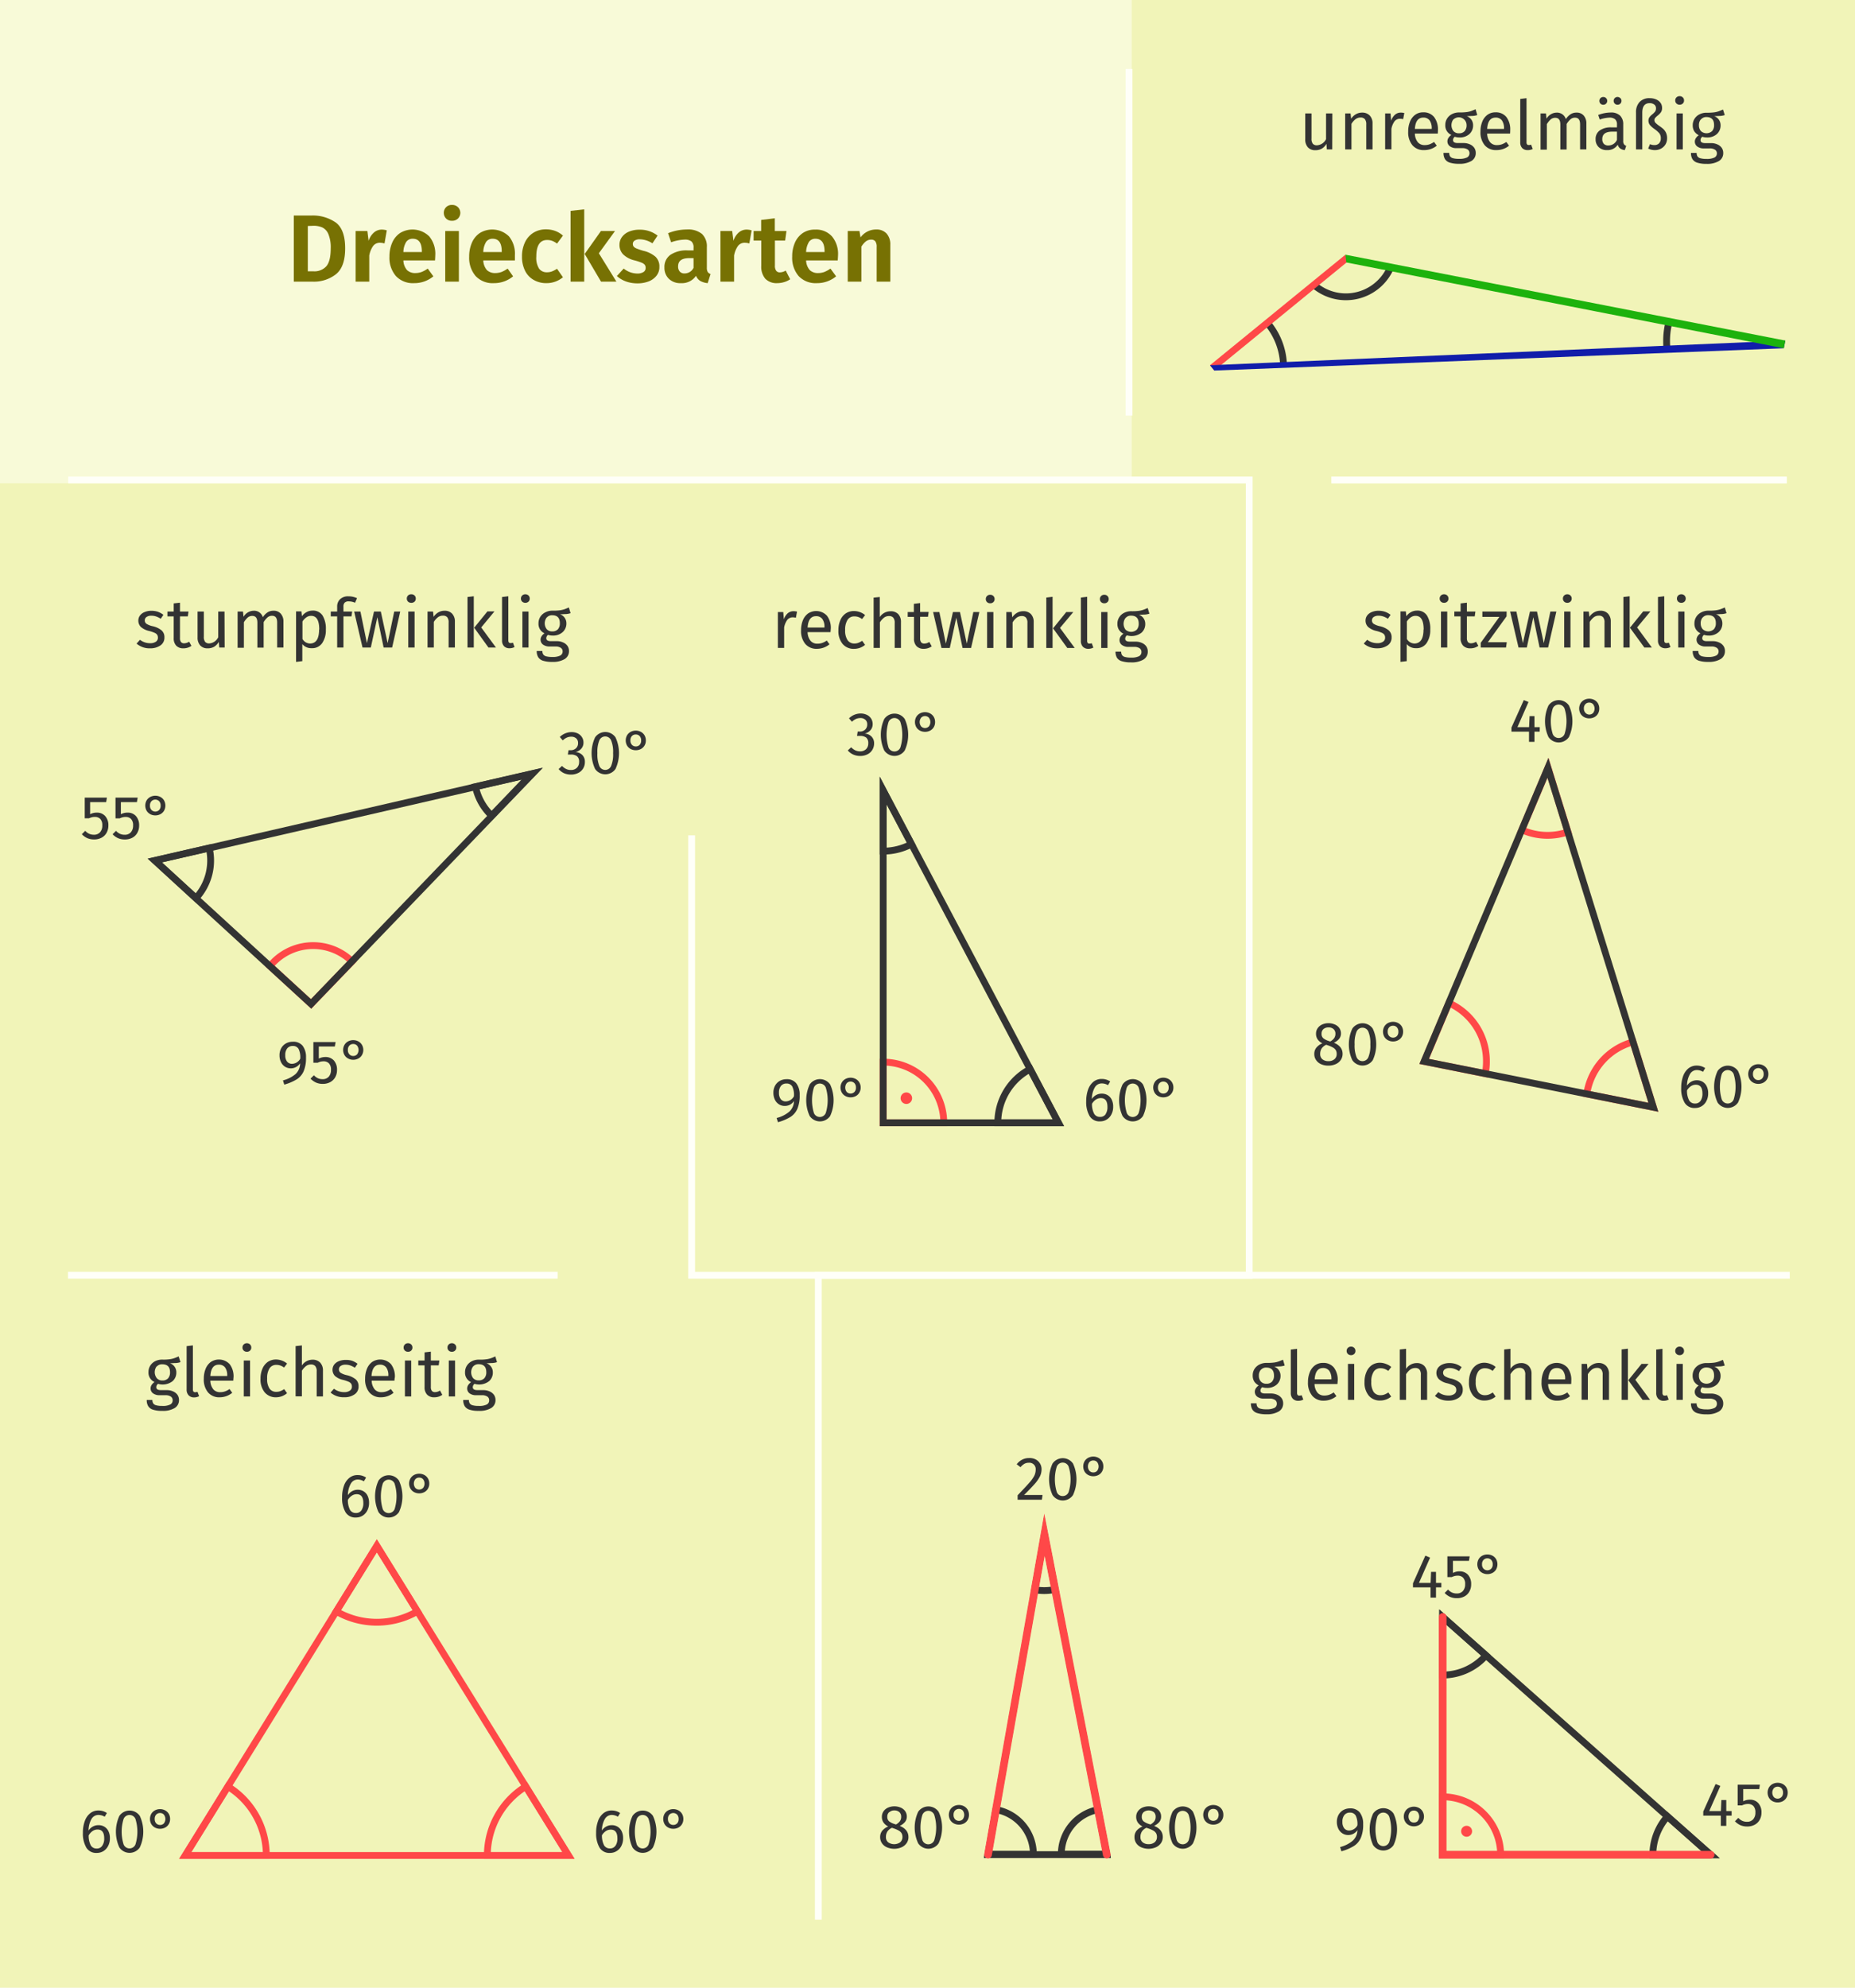 <svg xmlns="http://www.w3.org/2000/svg" width="544" height="582.66" viewBox="0 0 544 582.66"><g id="Ebene_5" data-name="Ebene 5"><rect width="544" height="582.66" fill="#f1f4b8"/></g><g id="Ebene_7" data-name="Ebene 7"><polyline points="524.87 373.81 239.98 373.81 239.98 562.7" fill="none" stroke="#fffff8" stroke-miterlimit="10" stroke-width="2"/><polyline points="202.83 244.86 202.83 373.81 366.35 373.81 366.35 140.7 20 140.7" fill="none" stroke="#fffff8" stroke-miterlimit="10" stroke-width="2"/><line x1="163.53" y1="373.8" x2="19.94" y2="373.8" fill="none" stroke="#fffff8" stroke-miterlimit="10" stroke-width="2"/><line x1="524.02" y1="140.7" x2="390.43" y2="140.7" fill="none" stroke="#fffff8" stroke-miterlimit="10" stroke-width="2"/><line x1="331.1" y1="20.21" x2="331.1" y2="121.8" fill="none" stroke="#fffff8" stroke-miterlimit="10" stroke-width="2"/><rect width="331.91" height="141.66" fill="#fffff8" opacity="0.5"/></g><g id="Ebene_2" data-name="Ebene 2"><path d="M453.81,244.86a18.41,18.41,0,0,0,6-1l-5.84-18.8-7.67,18.19A18.39,18.39,0,0,0,453.81,244.86Z" fill="none" stroke="#ff4848" stroke-miterlimit="10" stroke-width="2"/><path d="M435.91,311a18.64,18.64,0,0,0-11-17l-7.23,17.14,17.89,3.58A18.17,18.17,0,0,0,435.91,311Z" fill="none" stroke="#ff4848" stroke-miterlimit="10" stroke-width="2"/><path d="M484.86,324.57l-5.95-19.15a18.66,18.66,0,0,0-13.57,15.24Z" fill="none" stroke="#ff4848" stroke-miterlimit="10" stroke-width="2"/><polygon points="417.64 311.12 453.94 225.07 484.87 324.57 417.64 311.12" fill="none" stroke="#333" stroke-miterlimit="10" stroke-width="2"/><path d="M91.24,294.28l12-12.45a16.32,16.32,0,0,0-24.06,1.36Z" fill="none" stroke="#ff4848" stroke-miterlimit="10" stroke-width="2"/><polygon points="45.38 252.25 156.18 226.78 91.23 294.27 45.38 252.25" fill="none" stroke="#333" stroke-miterlimit="10" stroke-width="2"/><path d="M139.44,230.59a16.29,16.29,0,0,0,4.75,8.5L156,226.78Z" fill="none" stroke="#333" stroke-miterlimit="10" stroke-width="2"/><path d="M57.47,263.26a16.26,16.26,0,0,0,3.88-14.69l-15.92,3.66Z" fill="none" stroke="#333" stroke-miterlimit="10" stroke-width="2"/><path d="M376.4,106.81a20.12,20.12,0,0,0-4.88-12.33" fill="none" stroke="#333" stroke-miterlimit="10" stroke-width="2"/><path d="M385.16,83.35a14.29,14.29,0,0,0,22.77-5.24" fill="none" stroke="#333" stroke-miterlimit="10" stroke-width="2"/><path d="M489.56,94a21.69,21.69,0,0,0-.81,5.85c0,.74,0,1.47.11,2.2" fill="none" stroke="#333" stroke-miterlimit="10" stroke-width="2"/><polygon points="356.11 108.62 354.84 107.06 394.55 74.66 395.21 76.68 356.11 108.62" fill="#ff4848"/><polygon points="356.11 108.62 354.84 107.06 523.56 99.83 523.12 102.09 356.11 108.62" fill="#111daa"/><polygon points="523.12 102.09 394.82 76.93 394.55 74.66 523.56 99.83 523.12 102.09" fill="#1db20d"/></g><g id="Ebene_3" data-name="Ebene 3"><path d="M46.28,179.32a5.89,5.89,0,0,1,1.64.9l-.78,1.16a6,6,0,0,0-1.37-.68,4.18,4.18,0,0,0-1.37-.22,2.37,2.37,0,0,0-1.42.37,1.16,1.16,0,0,0-.52,1,1.17,1.17,0,0,0,.49,1,5.63,5.63,0,0,0,1.77.7,6.26,6.26,0,0,1,2.63,1.2,2.61,2.61,0,0,1,.87,2.08A2.72,2.72,0,0,1,47,189.22a5.19,5.19,0,0,1-2.95.82,5.83,5.83,0,0,1-4-1.38l1-1.12a4.77,4.77,0,0,0,3,1,2.88,2.88,0,0,0,1.65-.43,1.38,1.38,0,0,0,.61-1.17,1.6,1.6,0,0,0-.22-.87,1.76,1.76,0,0,0-.76-.58,9.52,9.52,0,0,0-1.58-.53,5.5,5.5,0,0,1-2.43-1.18,2.54,2.54,0,0,1-.75-1.88,2.42,2.42,0,0,1,.49-1.49,3.07,3.07,0,0,1,1.36-1,4.88,4.88,0,0,1,2-.37A5.9,5.9,0,0,1,46.28,179.32Z" fill="#333"/><path d="M56.14,189.32a4.06,4.06,0,0,1-2.36.72,2.79,2.79,0,0,1-2.09-.77,3.08,3.08,0,0,1-.75-2.23v-6.36H49.1v-1.42h1.84v-2.38l1.84-.22v2.6h2.5l-.2,1.42h-2.3V187a1.91,1.91,0,0,0,.29,1.19,1.17,1.17,0,0,0,1,.37,2.75,2.75,0,0,0,1.4-.46Z" fill="#333"/><path d="M65.88,189.8H64.3l-.14-1.64a4,4,0,0,1-1.38,1.43,3.76,3.76,0,0,1-1.9.45,2.8,2.8,0,0,1-2.16-.84,3.38,3.38,0,0,1-.78-2.38v-7.56h1.84v7.36a2.35,2.35,0,0,0,.38,1.53,1.53,1.53,0,0,0,1.24.45A3.15,3.15,0,0,0,64,186.78v-7.52h1.84Z" fill="#333"/><path d="M82.34,179.89a3.38,3.38,0,0,1,.78,2.35v7.56H81.28v-7.3c0-1.36-.5-2-1.48-2a2,2,0,0,0-1.32.45,6.21,6.21,0,0,0-1.16,1.41v7.48H75.48v-7.3c0-1.36-.5-2-1.48-2a2,2,0,0,0-1.34.46,6.08,6.08,0,0,0-1.14,1.4v7.48H69.68V179.26h1.58l.16,1.54a3.52,3.52,0,0,1,3-1.78,2.65,2.65,0,0,1,2.66,1.9,4.74,4.74,0,0,1,1.37-1.41,3.14,3.14,0,0,1,1.77-.49A2.67,2.67,0,0,1,82.34,179.89Z" fill="#333"/><path d="M94.62,180.46a7.46,7.46,0,0,1,.94,4.06,6.78,6.78,0,0,1-1.08,4A3.54,3.54,0,0,1,91.42,190a3.38,3.38,0,0,1-2.76-1.2v5l-1.84.22v-14.8H88.4l.14,1.42a3.82,3.82,0,0,1,1.4-1.23,3.6,3.6,0,0,1,1.72-.43A3.29,3.29,0,0,1,94.62,180.46Zm-1,4.06c0-2.7-.8-4-2.38-4a2.34,2.34,0,0,0-1.42.46,4.37,4.37,0,0,0-1.12,1.18v5.14a2.75,2.75,0,0,0,1,1,2.69,2.69,0,0,0,1.32.33Q93.57,188.54,93.58,184.52Z" fill="#333"/><path d="M101.08,176.65a1.59,1.59,0,0,0-.36,1.15v1.46h2.56l-.2,1.42h-2.36v9.12H98.88v-9.12H97v-1.42h1.88v-1.44a2.88,2.88,0,0,1,.87-2.19,3.35,3.35,0,0,1,2.43-.83,5.63,5.63,0,0,1,1.29.13,6.56,6.56,0,0,1,1.23.41l-.58,1.34a4.46,4.46,0,0,0-1.84-.4A1.61,1.61,0,0,0,101.08,176.65Z" fill="#333"/><path d="M115,189.8h-2.5l-1.84-8.88-1.91,8.88h-2.44l-2.45-10.54h1.84l1.9,9.26,2.08-9.26h2l2,9.26,1.93-9.26h1.76Z" fill="#333"/><path d="M121.58,174.56a1.21,1.21,0,0,1,.35.9,1.19,1.19,0,0,1-.35.89,1.34,1.34,0,0,1-1,.35,1.3,1.3,0,0,1-.92-.35,1.24,1.24,0,0,1-.36-.89,1.23,1.23,0,0,1,1.28-1.26A1.31,1.31,0,0,1,121.58,174.56Zm0,15.24h-1.85V179.26h1.85Z" fill="#333"/><path d="M132.59,179.88a3.3,3.3,0,0,1,.81,2.36v7.56h-1.84v-7.3a2.32,2.32,0,0,0-.42-1.58,1.59,1.59,0,0,0-1.24-.46,2.39,2.39,0,0,0-1.48.48,4.89,4.89,0,0,0-1.2,1.38v7.48h-1.84V179.26H127l.16,1.56a4.07,4.07,0,0,1,1.39-1.32,3.57,3.57,0,0,1,1.83-.48A2.92,2.92,0,0,1,132.59,179.88Z" fill="#333"/><path d="M138.94,189.8H137.1V175l1.84-.22Zm2.18-5.88,4.32,5.88h-2.2L139.06,184l3.88-4.78H145Z" fill="#333"/><path d="M147.82,189.43a2.38,2.38,0,0,1-.59-1.71V175l1.84-.22v12.88a1.18,1.18,0,0,0,.15.64.61.61,0,0,0,.51.2,1.88,1.88,0,0,0,.69-.12l.47,1.28a3,3,0,0,1-1.46.36A2.17,2.17,0,0,1,147.82,189.43Z" fill="#333"/><path d="M155,174.56a1.21,1.21,0,0,1,.35.9,1.19,1.19,0,0,1-.35.89,1.34,1.34,0,0,1-.95.35,1.3,1.3,0,0,1-.92-.35,1.2,1.2,0,0,1-.36-.89,1.22,1.22,0,0,1,.36-.9,1.27,1.27,0,0,1,.92-.36A1.31,1.31,0,0,1,155,174.56Zm0,15.24H153.2V179.26H155Z" fill="#333"/><path d="M167.33,179.74A5.83,5.83,0,0,1,166,180c-.48,0-1.06.06-1.76.06a2.78,2.78,0,0,1,1.86,2.66A3.37,3.37,0,0,1,165,185.3a4.19,4.19,0,0,1-2.94,1,4.48,4.48,0,0,1-1.34-.2,1,1,0,0,0-.37.43,1.11,1.11,0,0,0-.15.55c0,.57.46.86,1.38.86h1.68a4.3,4.3,0,0,1,1.88.38,3,3,0,0,1,1.27,1,2.6,2.6,0,0,1,.45,1.5,2.69,2.69,0,0,1-1.26,2.37,6.73,6.73,0,0,1-3.68.83,8.43,8.43,0,0,1-2.69-.35,2.62,2.62,0,0,1-1.41-1.05,3.48,3.48,0,0,1-.42-1.8h1.66a1.86,1.86,0,0,0,.24,1,1.56,1.56,0,0,0,.86.56,6.61,6.61,0,0,0,1.76.19,5,5,0,0,0,2.37-.41A1.33,1.33,0,0,0,165,191a1.24,1.24,0,0,0-.56-1.12,2.67,2.67,0,0,0-1.55-.38h-1.67a3.13,3.13,0,0,1-2-.57,1.78,1.78,0,0,1-.69-1.43,1.85,1.85,0,0,1,.3-1,2.93,2.93,0,0,1,.86-.86,3,3,0,0,1-1.77-2.92,3.5,3.5,0,0,1,.52-1.9,3.63,3.63,0,0,1,1.46-1.31A4.44,4.44,0,0,1,162,179a15.65,15.65,0,0,0,2.08-.09,8.23,8.23,0,0,0,1.39-.3c.37-.13.82-.31,1.35-.55Zm-7,1.25a2.84,2.84,0,0,0,0,3.44,2.07,2.07,0,0,0,1.63.65,2.15,2.15,0,0,0,1.66-.63,2.59,2.59,0,0,0,.56-1.77c0-1.56-.75-2.34-2.26-2.34A2,2,0,0,0,160.36,181Z" fill="#333"/><path d="M31.13,235.12h-4.7v3.55a4.11,4.11,0,0,1,1.93-.47,3.2,3.2,0,0,1,2.48,1,3.93,3.93,0,0,1,.94,2.79,4.32,4.32,0,0,1-.52,2.12,3.64,3.64,0,0,1-1.47,1.44,4.54,4.54,0,0,1-2.19.51,4.89,4.89,0,0,1-2-.38,5.11,5.11,0,0,1-1.6-1.15l1-1a3.4,3.4,0,0,0,1.15.87,3.24,3.24,0,0,0,1.38.28,2.31,2.31,0,0,0,1.81-.72,2.9,2.9,0,0,0,.66-2,2.65,2.65,0,0,0-.59-1.91,2.16,2.16,0,0,0-1.61-.59,3.33,3.33,0,0,0-.86.1,4.44,4.44,0,0,0-.85.31H24.85v-6.07h6.51Z" fill="#333"/><path d="M40.15,235.12h-4.7v3.55a4.08,4.08,0,0,1,1.93-.47,3.2,3.2,0,0,1,2.48,1A4,4,0,0,1,40.8,242a4.22,4.22,0,0,1-.53,2.12,3.55,3.55,0,0,1-1.46,1.44,4.54,4.54,0,0,1-2.19.51,4.86,4.86,0,0,1-2-.38,5.11,5.11,0,0,1-1.6-1.15l1-1a3.43,3.43,0,0,0,1.16.87,3.21,3.21,0,0,0,1.38.28,2.33,2.33,0,0,0,1.81-.72,2.9,2.9,0,0,0,.66-2,2.6,2.6,0,0,0-.6-1.91,2.14,2.14,0,0,0-1.6-.59,3.33,3.33,0,0,0-.86.1,4.21,4.21,0,0,0-.85.31H33.87v-6.07h6.51Z" fill="#333"/><path d="M44.1,238.67a2.76,2.76,0,0,1-1.09-1,3.1,3.1,0,0,1,0-3.08,2.76,2.76,0,0,1,1.09-1,3.26,3.26,0,0,1,2.9,0,2.71,2.71,0,0,1,1.09,1,3.12,3.12,0,0,1,0,3.09,2.8,2.8,0,0,1-1.09,1,3.31,3.31,0,0,1-2.9,0Zm2.56-1.23a1.75,1.75,0,0,0,.45-1.29,1.8,1.8,0,0,0-.45-1.31,1.59,1.59,0,0,0-2.23,0,1.75,1.75,0,0,0-.45,1.3,1.73,1.73,0,0,0,.46,1.3,1.58,1.58,0,0,0,2.22,0Z" fill="#333"/><path d="M88.74,306.53a5.4,5.4,0,0,1,1,3.43,10,10,0,0,1-.67,4,5.37,5.37,0,0,1-2,2.39,14.21,14.21,0,0,1-3.71,1.58l-.38-1.24a9.21,9.21,0,0,0,3.7-1.86A4.27,4.27,0,0,0,88,311.69a3.25,3.25,0,0,1-4.4,1,3.27,3.27,0,0,1-1.19-1.35,4.38,4.38,0,0,1-.44-2,4.11,4.11,0,0,1,.52-2.12,3.55,3.55,0,0,1,1.39-1.38,4,4,0,0,1,1.94-.48A3.49,3.49,0,0,1,88.74,306.53Zm-.69,3.81a5.57,5.57,0,0,0-.49-2.87,1.84,1.84,0,0,0-1.69-.87,2,2,0,0,0-1.63.7,3,3,0,0,0-.58,2,2.84,2.84,0,0,0,.54,1.89,1.81,1.81,0,0,0,1.46.64A2.81,2.81,0,0,0,88.05,310.34Z" fill="#333"/><path d="M98.19,306.76h-4.7v3.54a4.18,4.18,0,0,1,1.92-.46,3.26,3.26,0,0,1,2.49,1,4,4,0,0,1,.93,2.8,4.24,4.24,0,0,1-.52,2.12,3.7,3.7,0,0,1-1.47,1.44,4.53,4.53,0,0,1-2.18.51,4.74,4.74,0,0,1-2-.39,5.36,5.36,0,0,1-1.6-1.14l1-1a3.68,3.68,0,0,0,1.15.87,3.26,3.26,0,0,0,1.39.28,2.33,2.33,0,0,0,1.81-.72,2.9,2.9,0,0,0,.65-2,2.59,2.59,0,0,0-.59-1.91,2.14,2.14,0,0,0-1.6-.6,4,4,0,0,0-.87.1,4.45,4.45,0,0,0-.84.32H91.9v-6.07h6.52Z" fill="#333"/><path d="M102.14,310.3a2.62,2.62,0,0,1-1.09-1,3,3,0,0,1,0-3.07,2.69,2.69,0,0,1,1.09-1,3.24,3.24,0,0,1,2.89,0,2.65,2.65,0,0,1,1.09,1,3,3,0,0,1,0,3.08,2.6,2.6,0,0,1-1.09,1,3.26,3.26,0,0,1-1.45.34A3.12,3.12,0,0,1,102.14,310.3Zm2.56-1.22a2.1,2.1,0,0,0,0-2.6,1.49,1.49,0,0,0-1.12-.46,1.51,1.51,0,0,0-1.11.45,1.75,1.75,0,0,0-.45,1.3,1.73,1.73,0,0,0,.46,1.3,1.47,1.47,0,0,0,1.1.46A1.52,1.52,0,0,0,104.7,309.08Z" fill="#333"/><path d="M169.46,215a3,3,0,0,1,1.22,1.11,2.86,2.86,0,0,1,.43,1.53,2.61,2.61,0,0,1-.64,1.81,3.24,3.24,0,0,1-1.7,1,3.09,3.09,0,0,1,2,.86,2.78,2.78,0,0,1,.75,2.05,3.56,3.56,0,0,1-.5,1.89,3.41,3.41,0,0,1-1.44,1.32,4.65,4.65,0,0,1-2.16.48,5,5,0,0,1-2-.4,4.47,4.47,0,0,1-1.6-1.22l1-.92a4.08,4.08,0,0,0,1.22.9,3,3,0,0,0,1.36.29,2.41,2.41,0,0,0,1.78-.64,2.31,2.31,0,0,0,.65-1.72,2,2,0,0,0-.62-1.67,2.82,2.82,0,0,0-1.78-.49h-.9l.2-1.27h.61a2.24,2.24,0,0,0,1.56-.56,2,2,0,0,0,.62-1.57,1.73,1.73,0,0,0-.54-1.34,2.08,2.08,0,0,0-1.46-.49,3.14,3.14,0,0,0-1.28.25,4.2,4.2,0,0,0-1.2.83l-.87-1a4.93,4.93,0,0,1,3.44-1.43A4.06,4.06,0,0,1,169.46,215Z" fill="#333"/><path d="M180.51,216.15a11,11,0,0,1,0,9.24,3.64,3.64,0,0,1-6,0,11,11,0,0,1,0-9.24,3.64,3.64,0,0,1,6,0Zm-4.75.87a9,9,0,0,0-.57,3.74,9.13,9.13,0,0,0,.57,3.76,1.87,1.87,0,0,0,3.46,0,8.93,8.93,0,0,0,.58-3.76,8.8,8.8,0,0,0-.58-3.73,1.87,1.87,0,0,0-3.46,0Z" fill="#333"/><path d="M185,219.58a2.76,2.76,0,0,1-1.09-1,3.1,3.1,0,0,1,0-3.08,2.76,2.76,0,0,1,1.09-1,3.26,3.26,0,0,1,2.9,0,2.71,2.71,0,0,1,1.09,1,2.91,2.91,0,0,1,.41,1.55,2.84,2.84,0,0,1-.41,1.53,2.76,2.76,0,0,1-1.09,1,3.31,3.31,0,0,1-2.9,0Zm2.57-1.23a1.75,1.75,0,0,0,.45-1.29,1.8,1.8,0,0,0-.45-1.31,1.5,1.5,0,0,0-1.12-.46,1.53,1.53,0,0,0-1.12.45,1.75,1.75,0,0,0-.45,1.3,1.77,1.77,0,0,0,.46,1.3,1.51,1.51,0,0,0,1.11.46A1.53,1.53,0,0,0,187.58,218.35Z" fill="#333"/><path d="M451.53,214.46H450v3h-1.6v-3h-5.15v-1.19l3.62-8.06,1.38.57L445,213.15h3.42l.15-3.24H450v3.24h1.56Z" fill="#333"/><path d="M460.11,206.8a11,11,0,0,1,0,9.24,3.63,3.63,0,0,1-6,0,11,11,0,0,1,0-9.24,3.65,3.65,0,0,1,6,0Zm-4.75.87a12.62,12.62,0,0,0,0,7.5,1.87,1.87,0,0,0,3.46,0,12.38,12.38,0,0,0,0-7.49,1.87,1.87,0,0,0-3.46,0Z" fill="#333"/><path d="M464.61,210.23a2.76,2.76,0,0,1-1.09-1,3.1,3.1,0,0,1,0-3.08,2.83,2.83,0,0,1,1.09-1,3.26,3.26,0,0,1,2.9,0,2.78,2.78,0,0,1,1.09,1,2.94,2.94,0,0,1,.41,1.55,2.88,2.88,0,0,1-.41,1.54,2.66,2.66,0,0,1-1.09,1,3.25,3.25,0,0,1-1.45.33A3.13,3.13,0,0,1,464.61,210.23Zm2.57-1.22a2.1,2.1,0,0,0,0-2.6,1.5,1.5,0,0,0-1.12-.46,1.53,1.53,0,0,0-1.12.45,1.75,1.75,0,0,0-.45,1.29A1.8,1.8,0,0,0,465,209a1.55,1.55,0,0,0,1.11.46A1.53,1.53,0,0,0,467.18,209Z" fill="#333"/><path d="M259,311.34v17.77h17.77A17.77,17.77,0,0,0,259,311.34Z" fill="none" stroke="#ff4848" stroke-miterlimit="10" stroke-width="2"/><polygon points="259 231.71 259 329.11 310.39 329.11 259 231.71" fill="none" stroke="#333" stroke-miterlimit="10" stroke-width="2"/><path d="M259,231.71v17.78a17.7,17.7,0,0,0,8.29-2.06Z" fill="none" stroke="#333" stroke-miterlimit="10" stroke-width="2"/><path d="M302.1,313.39a17.76,17.76,0,0,0-9.48,15.72h17.77Z" fill="none" stroke="#333" stroke-miterlimit="10" stroke-width="2"/><circle cx="265.8" cy="321.91" r="1.69" fill="#ff4848"/><path d="M254.27,209.57a3,3,0,0,1,1.23,1.12,2.94,2.94,0,0,1,.42,1.53,2.6,2.6,0,0,1-.64,1.81,3.26,3.26,0,0,1-1.7,1,3,3,0,0,1,2,.87,2.77,2.77,0,0,1,.76,2,3.62,3.62,0,0,1-.51,1.89,3.42,3.42,0,0,1-1.44,1.32,4.65,4.65,0,0,1-2.16.48,4.91,4.91,0,0,1-2-.41,4.39,4.39,0,0,1-1.61-1.21l1-.92a4.21,4.21,0,0,0,1.22.9,3.22,3.22,0,0,0,1.36.29,2.45,2.45,0,0,0,1.78-.64,2.32,2.32,0,0,0,.65-1.72,2.07,2.07,0,0,0-.61-1.68,2.87,2.87,0,0,0-1.79-.48h-.9l.2-1.28h.61a2.2,2.2,0,0,0,1.56-.56,2,2,0,0,0,.62-1.56,1.72,1.72,0,0,0-.54-1.34,2.07,2.07,0,0,0-1.46-.5,3.36,3.36,0,0,0-1.28.25,4.41,4.41,0,0,0-1.2.83l-.86-1a4.9,4.9,0,0,1,3.43-1.42A4.19,4.19,0,0,1,254.27,209.57Z" fill="#333"/><path d="M265.32,210.75a11,11,0,0,1,0,9.24,3.63,3.63,0,0,1-6,0,11.07,11.07,0,0,1,0-9.24,3.65,3.65,0,0,1,6,0Zm-4.75.88a12.59,12.59,0,0,0,0,7.49,1.88,1.88,0,0,0,3.47,0,12.59,12.59,0,0,0,0-7.49,1.88,1.88,0,0,0-3.47,0Z" fill="#333"/><path d="M269.82,214.18a2.76,2.76,0,0,1-1.09-1,3.1,3.1,0,0,1,0-3.08,2.73,2.73,0,0,1,1.09-1,3.18,3.18,0,0,1,2.9,0,2.68,2.68,0,0,1,1.09,1,2.85,2.85,0,0,1,.41,1.55,2.79,2.79,0,0,1-.41,1.54,2.66,2.66,0,0,1-1.09,1,3.25,3.25,0,0,1-1.45.33A3.16,3.16,0,0,1,269.82,214.18Zm2.57-1.22a2.1,2.1,0,0,0,0-2.6,1.49,1.49,0,0,0-1.12-.46,1.51,1.51,0,0,0-1.11.45,2.08,2.08,0,0,0,0,2.6,1.58,1.58,0,0,0,2.22,0Z" fill="#333"/><path d="M233.52,317.55a5.37,5.37,0,0,1,1,3.43,9.77,9.77,0,0,1-.67,4,5.35,5.35,0,0,1-2,2.4,14.08,14.08,0,0,1-3.71,1.57l-.38-1.24a9.08,9.08,0,0,0,3.7-1.85,4.29,4.29,0,0,0,1.38-3.12,3.14,3.14,0,0,1-1.12,1.05,3.19,3.19,0,0,1-1.58.39,3.05,3.05,0,0,1-1.69-.47,3.29,3.29,0,0,1-1.2-1.35,4.55,4.55,0,0,1-.44-2.05,4.14,4.14,0,0,1,.52-2.12,3.57,3.57,0,0,1,1.4-1.38,4,4,0,0,1,1.93-.47A3.46,3.46,0,0,1,233.52,317.55Zm-.69,3.8a5.59,5.59,0,0,0-.49-2.87,1.83,1.83,0,0,0-1.68-.87,2,2,0,0,0-1.64.7,3.06,3.06,0,0,0-.58,2,2.89,2.89,0,0,0,.54,1.9,1.81,1.81,0,0,0,1.46.64A2.8,2.8,0,0,0,232.83,321.35Z" fill="#333"/><path d="M243.45,317.89a11.07,11.07,0,0,1,0,9.24,3.64,3.64,0,0,1-6,0,11,11,0,0,1,0-9.24,3.65,3.65,0,0,1,6,0Zm-4.76.87a12.84,12.84,0,0,0,0,7.5,1.88,1.88,0,0,0,3.47,0,12.59,12.59,0,0,0,0-7.49,1.88,1.88,0,0,0-3.47,0Z" fill="#333"/><path d="M248,321.32a2.69,2.69,0,0,1-1.09-1,3,3,0,0,1,0-3.08,2.69,2.69,0,0,1,1.09-1,3.24,3.24,0,0,1,2.89,0,2.71,2.71,0,0,1,1.09,1,2.83,2.83,0,0,1,.42,1.55,2.8,2.8,0,0,1-.42,1.54,2.6,2.6,0,0,1-1.09,1,3.25,3.25,0,0,1-1.45.33A3.12,3.12,0,0,1,248,321.32Zm2.56-1.23a1.75,1.75,0,0,0,.45-1.29,1.8,1.8,0,0,0-.45-1.31,1.59,1.59,0,0,0-2.23,0,2.1,2.1,0,0,0,0,2.61,1.59,1.59,0,0,0,2.22,0Z" fill="#333"/><path d="M324.79,321a3.06,3.06,0,0,1,1.21,1.3,4.47,4.47,0,0,1,.45,2.1,4.71,4.71,0,0,1-.52,2.26,3.68,3.68,0,0,1-1.38,1.51,3.6,3.6,0,0,1-1.94.53,3.33,3.33,0,0,1-3.07-1.55,8.11,8.11,0,0,1-1-4.31,10.07,10.07,0,0,1,.55-3.45,5.18,5.18,0,0,1,1.58-2.31,3.79,3.79,0,0,1,2.43-.81,4.4,4.4,0,0,1,2.48.73l-.65,1.1a3.43,3.43,0,0,0-1.85-.52,2.3,2.3,0,0,0-2.05,1.24,6.8,6.8,0,0,0-.83,3.33,3.41,3.41,0,0,1,2.9-1.58A3.27,3.27,0,0,1,324.79,321Zm-.57,5.6a3.67,3.67,0,0,0,.55-2.14c0-1.72-.64-2.58-1.94-2.58a2.63,2.63,0,0,0-1.46.44,3.81,3.81,0,0,0-1.13,1.22,6,6,0,0,0,.62,2.91,1.9,1.9,0,0,0,1.75.94A1.85,1.85,0,0,0,324.22,326.63Z" fill="#333"/><path d="M335.2,317.89a11,11,0,0,1,0,9.24,3.64,3.64,0,0,1-6,0,11.07,11.07,0,0,1,0-9.24,3.65,3.65,0,0,1,6,0Zm-4.75.87a12.62,12.62,0,0,0,0,7.5,1.88,1.88,0,0,0,3.47,0,12.59,12.59,0,0,0,0-7.49,1.88,1.88,0,0,0-3.47,0Z" fill="#333"/><path d="M339.7,321.32a2.66,2.66,0,0,1-1.08-1,3,3,0,0,1,0-3.08,2.66,2.66,0,0,1,1.08-1,3.26,3.26,0,0,1,2.9,0,2.71,2.71,0,0,1,1.09,1,2.83,2.83,0,0,1,.42,1.55,2.8,2.8,0,0,1-.42,1.54,2.67,2.67,0,0,1-1.09,1,3.25,3.25,0,0,1-1.45.33A3.16,3.16,0,0,1,339.7,321.32Zm2.57-1.23a1.75,1.75,0,0,0,.45-1.29,1.8,1.8,0,0,0-.45-1.31,1.59,1.59,0,0,0-2.23,0,1.77,1.77,0,0,0-.45,1.3,1.73,1.73,0,0,0,.46,1.3,1.47,1.47,0,0,0,1.1.46A1.52,1.52,0,0,0,342.27,320.09Z" fill="#333"/><polygon points="166.71 543.88 54.32 543.88 110.51 453.12 166.71 543.88" fill="none" stroke="#ff4848" stroke-miterlimit="10" stroke-width="2"/><path d="M66.83,523.67,54.32,543.89H78.1A23.75,23.75,0,0,0,66.83,523.67Z" fill="none" stroke="#ff4848" stroke-miterlimit="10" stroke-width="2"/><path d="M98.62,472.33a23.77,23.77,0,0,0,23.79,0l-11.9-19.21Z" fill="none" stroke="#ff4848" stroke-miterlimit="10" stroke-width="2"/><path d="M154.19,523.67a23.75,23.75,0,0,0-11.27,20.22h23.79Z" fill="none" stroke="#ff4848" stroke-miterlimit="10" stroke-width="2"/><path d="M106.57,437.11a3.06,3.06,0,0,1,1.21,1.3,4.51,4.51,0,0,1,.45,2.11,4.67,4.67,0,0,1-.52,2.25,3.77,3.77,0,0,1-1.38,1.52,3.69,3.69,0,0,1-1.94.53,3.34,3.34,0,0,1-3.07-1.56,8.11,8.11,0,0,1-1-4.31,10.07,10.07,0,0,1,.55-3.45,5.09,5.09,0,0,1,1.58-2.3,3.74,3.74,0,0,1,2.43-.82,4.33,4.33,0,0,1,2.48.74l-.65,1.09a3.51,3.51,0,0,0-1.85-.52,2.31,2.31,0,0,0-2,1.25,6.74,6.74,0,0,0-.83,3.33,3.4,3.4,0,0,1,2.9-1.59A3.27,3.27,0,0,1,106.57,437.11Zm-.57,5.6a3.67,3.67,0,0,0,.55-2.14c0-1.72-.64-2.58-1.94-2.58a2.57,2.57,0,0,0-1.46.45,3.77,3.77,0,0,0-1.13,1.21,6.07,6.07,0,0,0,.62,2.92,1.91,1.91,0,0,0,1.75.93A1.85,1.85,0,0,0,106,442.71Z" fill="#333"/><path d="M117,434a11,11,0,0,1,0,9.24,3.63,3.63,0,0,1-6,0,11.07,11.07,0,0,1,0-9.24,3.65,3.65,0,0,1,6,0Zm-4.75.88a12.8,12.8,0,0,0,0,7.49,1.88,1.88,0,0,0,3.47,0,12.59,12.59,0,0,0,0-7.49,1.88,1.88,0,0,0-3.47,0Z" fill="#333"/><path d="M121.48,437.4a2.66,2.66,0,0,1-1.08-1,3,3,0,0,1,0-3.08,2.73,2.73,0,0,1,1.08-1,3.26,3.26,0,0,1,2.9,0,2.78,2.78,0,0,1,1.09,1,2.86,2.86,0,0,1,.42,1.55,2.8,2.8,0,0,1-.42,1.54,2.66,2.66,0,0,1-1.09,1,3.25,3.25,0,0,1-1.45.33A3.16,3.16,0,0,1,121.48,437.4Zm2.57-1.22a2.1,2.1,0,0,0,0-2.6,1.49,1.49,0,0,0-1.12-.46,1.51,1.51,0,0,0-1.11.45,2.08,2.08,0,0,0,0,2.6,1.58,1.58,0,0,0,2.22,0Z" fill="#333"/><path d="M30.57,535.43a3.12,3.12,0,0,1,1.21,1.3,4.49,4.49,0,0,1,.45,2.1,4.68,4.68,0,0,1-.52,2.26,3.77,3.77,0,0,1-1.38,1.52,3.72,3.72,0,0,1-1.94.53,3.37,3.37,0,0,1-3.08-1.56,8.21,8.21,0,0,1-1-4.31,9.83,9.83,0,0,1,.55-3.45,5.09,5.09,0,0,1,1.58-2.3,3.74,3.74,0,0,1,2.43-.82,4.33,4.33,0,0,1,2.48.74l-.65,1.09a3.51,3.51,0,0,0-1.85-.52,2.31,2.31,0,0,0-2.05,1.24,6.8,6.8,0,0,0-.83,3.33A3.41,3.41,0,0,1,28.9,535,3.27,3.27,0,0,1,30.57,535.43ZM30,541a3.6,3.6,0,0,0,.56-2.14c0-1.72-.65-2.58-1.94-2.58a2.61,2.61,0,0,0-1.46.44A3.81,3.81,0,0,0,26,538a6.07,6.07,0,0,0,.62,2.92,1.91,1.91,0,0,0,1.75.93A1.82,1.82,0,0,0,30,541Z" fill="#333"/><path d="M41,532.29a11,11,0,0,1,0,9.24,3.63,3.63,0,0,1-6,0,11.07,11.07,0,0,1,0-9.24,3.65,3.65,0,0,1,6,0Zm-4.75.87a12.62,12.62,0,0,0,0,7.5,1.88,1.88,0,0,0,3.47,0,12.59,12.59,0,0,0,0-7.49,1.88,1.88,0,0,0-3.47,0Z" fill="#333"/><path d="M45.48,535.72a2.76,2.76,0,0,1-1.09-1,3.1,3.1,0,0,1,0-3.08,2.76,2.76,0,0,1,1.09-1,3.26,3.26,0,0,1,2.9,0,2.78,2.78,0,0,1,1.09,1,2.85,2.85,0,0,1,.41,1.55,2.79,2.79,0,0,1-.41,1.54,2.66,2.66,0,0,1-1.09,1,3.25,3.25,0,0,1-1.45.33A3.16,3.16,0,0,1,45.48,535.72Zm2.57-1.22a2.1,2.1,0,0,0,0-2.6,1.49,1.49,0,0,0-1.12-.46,1.51,1.51,0,0,0-1.11.45,1.75,1.75,0,0,0-.45,1.29,1.8,1.8,0,0,0,.45,1.31,1.55,1.55,0,0,0,1.11.46A1.52,1.52,0,0,0,48.05,534.5Z" fill="#333"/><path d="M181.08,535.43a3.1,3.1,0,0,1,1.2,1.3,4.49,4.49,0,0,1,.45,2.1,4.8,4.8,0,0,1-.51,2.26,3.64,3.64,0,0,1-1.39,1.51,3.58,3.58,0,0,1-1.93.54,3.37,3.37,0,0,1-3.08-1.56,8.12,8.12,0,0,1-1-4.31,9.83,9.83,0,0,1,.55-3.45,5.07,5.07,0,0,1,1.57-2.3,3.78,3.78,0,0,1,2.43-.82,4.38,4.38,0,0,1,2.49.74l-.65,1.09a3.55,3.55,0,0,0-1.86-.52,2.33,2.33,0,0,0-2,1.24,6.91,6.91,0,0,0-.83,3.33,3.42,3.42,0,0,1,2.9-1.58A3.34,3.34,0,0,1,181.08,535.43Zm-.58,5.6a3.67,3.67,0,0,0,.56-2.14q0-2.58-1.95-2.58a2.6,2.6,0,0,0-1.45.44,3.72,3.72,0,0,0-1.14,1.22,6.32,6.32,0,0,0,.62,2.92,1.92,1.92,0,0,0,1.76.93A1.84,1.84,0,0,0,180.5,541Z" fill="#333"/><path d="M191.49,532.29a11,11,0,0,1,0,9.24,3.63,3.63,0,0,1-6,0,11,11,0,0,1,0-9.24,3.65,3.65,0,0,1,6,0Zm-4.75.87a12.62,12.62,0,0,0,0,7.5,1.87,1.87,0,0,0,3.46,0,12.38,12.38,0,0,0,0-7.49,1.87,1.87,0,0,0-3.46,0Z" fill="#333"/><path d="M196,535.72a2.76,2.76,0,0,1-1.09-1,3.1,3.1,0,0,1,0-3.08,2.76,2.76,0,0,1,1.09-1,3.26,3.26,0,0,1,2.9,0,2.78,2.78,0,0,1,1.09,1,2.94,2.94,0,0,1,.41,1.55,2.88,2.88,0,0,1-.41,1.54,2.66,2.66,0,0,1-1.09,1,3.28,3.28,0,0,1-1.45.33A3.13,3.13,0,0,1,196,535.72Zm2.56-1.22a1.77,1.77,0,0,0,.45-1.3,1.81,1.81,0,0,0-.45-1.31,1.61,1.61,0,0,0-2.23,0,1.75,1.75,0,0,0-.45,1.29,1.8,1.8,0,0,0,.46,1.31,1.54,1.54,0,0,0,1.11.45A1.5,1.5,0,0,0,198.55,534.5Z" fill="#333"/><path d="M393.73,308.92a3.16,3.16,0,0,1-.53,1.78,3.51,3.51,0,0,1-1.48,1.22,5.18,5.18,0,0,1-2.16.44,5,5,0,0,1-2.16-.43,3.35,3.35,0,0,1-1.45-1.21,3,3,0,0,1-.52-1.76,2.86,2.86,0,0,1,.61-1.87,4.34,4.34,0,0,1,1.77-1.26,3.59,3.59,0,0,1-1.41-1.18,2.86,2.86,0,0,1-.46-1.63,2.74,2.74,0,0,1,.51-1.67,3.18,3.18,0,0,1,1.35-1.07,4.51,4.51,0,0,1,1.79-.36,4.63,4.63,0,0,1,1.78.35,3.08,3.08,0,0,1,1.35,1,2.69,2.69,0,0,1,.53,1.67,2.4,2.4,0,0,1-.51,1.54,4.28,4.28,0,0,1-1.55,1.17C392.89,306.37,393.73,307.45,393.73,308.92Zm-2.38,1.55a1.91,1.91,0,0,0,.65-1.53,2.17,2.17,0,0,0-.25-1.09,2.23,2.23,0,0,0-.81-.77,8.61,8.61,0,0,0-1.56-.68l-.45-.16a3.23,3.23,0,0,0-1.34,1.09,3,3,0,0,0-.43,1.63,1.92,1.92,0,0,0,.65,1.54,2.67,2.67,0,0,0,1.76.55A2.58,2.58,0,0,0,391.35,310.47Zm-3.24-8.82a1.76,1.76,0,0,0-.55,1.39,1.61,1.61,0,0,0,.53,1.31,5,5,0,0,0,1.7.83l.31.11a3.5,3.5,0,0,0,1.17-1,2.22,2.22,0,0,0,.36-1.28,1.77,1.77,0,0,0-.54-1.35,2.06,2.06,0,0,0-1.5-.5A2.16,2.16,0,0,0,388.11,301.65Z" fill="#333"/><path d="M402.58,301.52a11,11,0,0,1,0,9.24,3.64,3.64,0,0,1-6,0,11,11,0,0,1,0-9.24,3.64,3.64,0,0,1,6,0Zm-4.75.87a9,9,0,0,0-.57,3.74,9.13,9.13,0,0,0,.57,3.76,1.87,1.87,0,0,0,3.46,0,8.93,8.93,0,0,0,.58-3.76,8.8,8.8,0,0,0-.58-3.73,1.87,1.87,0,0,0-3.46,0Z" fill="#333"/><path d="M407.08,304.94a2.73,2.73,0,0,1-1.09-1,3.1,3.1,0,0,1,0-3.08,2.76,2.76,0,0,1,1.09-1,3.26,3.26,0,0,1,2.9,0,2.71,2.71,0,0,1,1.09,1,2.91,2.91,0,0,1,.41,1.55,2.84,2.84,0,0,1-.41,1.53,2.66,2.66,0,0,1-1.09,1,3.22,3.22,0,0,1-2.9,0Zm2.56-1.22a1.75,1.75,0,0,0,.45-1.29,1.8,1.8,0,0,0-.45-1.31,1.48,1.48,0,0,0-1.11-.46,1.52,1.52,0,0,0-1.12.45,1.75,1.75,0,0,0-.45,1.3,1.73,1.73,0,0,0,.46,1.3,1.58,1.58,0,0,0,2.22,0Z" fill="#333"/><path d="M499.28,317.08a3.06,3.06,0,0,1,1.21,1.3,4.47,4.47,0,0,1,.45,2.1,4.71,4.71,0,0,1-.52,2.26,3.68,3.68,0,0,1-1.38,1.51,3.6,3.6,0,0,1-1.94.53,3.33,3.33,0,0,1-3.07-1.55,8.11,8.11,0,0,1-1-4.31,10.07,10.07,0,0,1,.55-3.45,5.18,5.18,0,0,1,1.58-2.31,3.79,3.79,0,0,1,2.43-.81,4.4,4.4,0,0,1,2.48.73l-.65,1.1a3.43,3.43,0,0,0-1.85-.52,2.3,2.3,0,0,0-2,1.24,6.8,6.8,0,0,0-.83,3.33,3.41,3.41,0,0,1,2.9-1.58A3.27,3.27,0,0,1,499.28,317.08Zm-.57,5.6a3.67,3.67,0,0,0,.55-2.14c0-1.72-.64-2.58-1.94-2.58a2.63,2.63,0,0,0-1.46.44,3.81,3.81,0,0,0-1.13,1.22,6,6,0,0,0,.62,2.91,1.9,1.9,0,0,0,1.75.94A1.85,1.85,0,0,0,498.71,322.68Z" fill="#333"/><path d="M509.7,313.94a11.07,11.07,0,0,1,0,9.24,3.64,3.64,0,0,1-6,0,11,11,0,0,1,0-9.24,3.65,3.65,0,0,1,6,0Zm-4.76.87a12.84,12.84,0,0,0,0,7.5,1.88,1.88,0,0,0,3.47,0,12.59,12.59,0,0,0,0-7.49,1.88,1.88,0,0,0-3.47,0Z" fill="#333"/><path d="M514.2,317.37a2.69,2.69,0,0,1-1.09-1,3,3,0,0,1,0-3.08,2.69,2.69,0,0,1,1.09-1,3.09,3.09,0,0,1,1.44-.34,3.13,3.13,0,0,1,1.45.34,2.71,2.71,0,0,1,1.09,1,2.83,2.83,0,0,1,.42,1.55,2.8,2.8,0,0,1-.42,1.54,2.74,2.74,0,0,1-1.09,1,3.25,3.25,0,0,1-1.45.33A3.09,3.09,0,0,1,514.2,317.37Zm2.56-1.23a1.75,1.75,0,0,0,.45-1.29,1.8,1.8,0,0,0-.45-1.31,1.59,1.59,0,0,0-2.23,0,1.77,1.77,0,0,0-.45,1.3,1.73,1.73,0,0,0,.46,1.3,1.47,1.47,0,0,0,1.1.46A1.52,1.52,0,0,0,516.76,316.14Z" fill="#333"/><path d="M406.16,179.32a5.75,5.75,0,0,1,1.64.9l-.78,1.16a5.81,5.81,0,0,0-1.37-.68,4.14,4.14,0,0,0-1.37-.22,2.39,2.39,0,0,0-1.42.37,1.18,1.18,0,0,0-.52,1,1.2,1.2,0,0,0,.49,1,5.85,5.85,0,0,0,1.77.7,6.2,6.2,0,0,1,2.63,1.2,2.61,2.61,0,0,1,.87,2.08,2.69,2.69,0,0,1-1.21,2.38,5.17,5.17,0,0,1-2.95.82,5.84,5.84,0,0,1-4-1.38l1-1.12a4.79,4.79,0,0,0,3,1,2.84,2.84,0,0,0,1.65-.43,1.36,1.36,0,0,0,.61-1.17,1.52,1.52,0,0,0-.22-.87,1.7,1.7,0,0,0-.76-.58,9.2,9.2,0,0,0-1.58-.53,5.5,5.5,0,0,1-2.43-1.18,2.54,2.54,0,0,1-.75-1.88,2.49,2.49,0,0,1,.49-1.49,3.12,3.12,0,0,1,1.36-1,4.88,4.88,0,0,1,2-.37A5.85,5.85,0,0,1,406.16,179.32Z" fill="#333"/><path d="M418.5,180.46a7.37,7.37,0,0,1,.94,4.06,6.78,6.78,0,0,1-1.08,4A3.54,3.54,0,0,1,415.3,190a3.41,3.41,0,0,1-2.76-1.2v5l-1.84.22v-14.8h1.58l.14,1.42a4,4,0,0,1,1.4-1.23,3.63,3.63,0,0,1,1.72-.43A3.27,3.27,0,0,1,418.5,180.46Zm-1,4.06c0-2.7-.79-4-2.38-4a2.36,2.36,0,0,0-1.42.46,4.52,4.52,0,0,0-1.12,1.18v5.14a2.83,2.83,0,0,0,1,1,2.69,2.69,0,0,0,1.32.33C416.6,188.54,417.46,187.2,417.46,184.52Z" fill="#333"/><path d="M424.42,174.56a1.22,1.22,0,0,1,.36.9,1.2,1.2,0,0,1-.36.89,1.3,1.3,0,0,1-.94.35,1.28,1.28,0,0,1-.92-.35,1.2,1.2,0,0,1-.36-.89,1.22,1.22,0,0,1,.36-.9,1.25,1.25,0,0,1,.92-.36A1.27,1.27,0,0,1,424.42,174.56Zm0,15.24h-1.84V179.26h1.84Z" fill="#333"/><path d="M433.54,189.32a4,4,0,0,1-2.36.72,2.8,2.8,0,0,1-2.09-.77,3.08,3.08,0,0,1-.75-2.23v-6.36H426.5v-1.42h1.84v-2.38l1.84-.22v2.6h2.5l-.2,1.42h-2.3V187a2,2,0,0,0,.29,1.19,1.19,1.19,0,0,0,1,.37,2.72,2.72,0,0,0,1.4-.46Z" fill="#333"/><path d="M441.82,180.66l-5.5,7.6h5.56l-.22,1.54h-7.42v-1.38l5.48-7.6h-5v-1.56h7.12Z" fill="#333"/><path d="M454,189.8h-2.5l-1.84-8.88-1.9,8.88h-2.44l-2.46-10.54h1.84l1.9,9.26,2.08-9.26h2.06l2,9.26,1.92-9.26h1.76Z" fill="#333"/><path d="M460.56,174.56a1.22,1.22,0,0,1,.36.9,1.2,1.2,0,0,1-.36.89,1.3,1.3,0,0,1-.94.35,1.28,1.28,0,0,1-.92-.35,1.2,1.2,0,0,1-.36-.89,1.22,1.22,0,0,1,.36-.9,1.25,1.25,0,0,1,.92-.36A1.27,1.27,0,0,1,460.56,174.56Zm0,15.24h-1.84V179.26h1.84Z" fill="#333"/><path d="M471.57,179.88a3.3,3.3,0,0,1,.81,2.36v7.56h-1.84v-7.3a2.32,2.32,0,0,0-.42-1.58,1.58,1.58,0,0,0-1.24-.46,2.41,2.41,0,0,0-1.48.48,5.22,5.22,0,0,0-1.2,1.38v7.48h-1.84V179.26h1.58l.16,1.56a4.26,4.26,0,0,1,1.39-1.32,3.63,3.63,0,0,1,1.83-.48A2.92,2.92,0,0,1,471.57,179.88Z" fill="#333"/><path d="M477.92,189.8h-1.84V175l1.84-.22Zm2.18-5.88,4.32,5.88h-2.2L478,184l3.88-4.78H484Z" fill="#333"/><path d="M486.81,189.43a2.38,2.38,0,0,1-.59-1.71V175l1.84-.22v12.88a1.1,1.1,0,0,0,.15.64.61.61,0,0,0,.51.2,1.79,1.79,0,0,0,.68-.12l.48,1.28a3,3,0,0,1-1.46.36A2.17,2.17,0,0,1,486.81,189.43Z" fill="#333"/><path d="M494,174.56a1.22,1.22,0,0,1,.36.9,1.2,1.2,0,0,1-.36.89,1.3,1.3,0,0,1-.94.35,1.28,1.28,0,0,1-.92-.35,1.2,1.2,0,0,1-.36-.89,1.22,1.22,0,0,1,.36-.9,1.25,1.25,0,0,1,.92-.36A1.27,1.27,0,0,1,494,174.56Zm0,15.24h-1.84V179.26H494Z" fill="#333"/><path d="M506.32,179.74A5.83,5.83,0,0,1,505,180c-.48,0-1.06.06-1.76.06a2.78,2.78,0,0,1,1.86,2.66A3.37,3.37,0,0,1,504,185.3a4.19,4.19,0,0,1-2.94,1,4.48,4.48,0,0,1-1.34-.2,1.14,1.14,0,0,0-.38.43,1.21,1.21,0,0,0-.14.55c0,.57.46.86,1.38.86h1.68a4.3,4.3,0,0,1,1.88.38,3,3,0,0,1,1.27,1,2.6,2.6,0,0,1,.45,1.5,2.69,2.69,0,0,1-1.26,2.37,6.73,6.73,0,0,1-3.68.83,8.43,8.43,0,0,1-2.69-.35,2.62,2.62,0,0,1-1.41-1.05,3.48,3.48,0,0,1-.42-1.8h1.66a1.86,1.86,0,0,0,.24,1,1.56,1.56,0,0,0,.86.56,6.61,6.61,0,0,0,1.76.19,5,5,0,0,0,2.37-.41A1.33,1.33,0,0,0,504,191a1.24,1.24,0,0,0-.56-1.12,2.69,2.69,0,0,0-1.56-.38h-1.66a3.13,3.13,0,0,1-2-.57,1.78,1.78,0,0,1-.69-1.43,1.85,1.85,0,0,1,.3-1,2.93,2.93,0,0,1,.86-.86,3,3,0,0,1-1.78-2.92,3.51,3.51,0,0,1,.53-1.9,3.63,3.63,0,0,1,1.46-1.31A4.44,4.44,0,0,1,501,179a15.65,15.65,0,0,0,2.08-.09,8.23,8.23,0,0,0,1.39-.3c.37-.13.82-.31,1.35-.55Zm-7,1.25a2.49,2.49,0,0,0-.57,1.71,2.55,2.55,0,0,0,.58,1.73,2.43,2.43,0,0,0,3.29,0,2.55,2.55,0,0,0,.57-1.77c0-1.56-.75-2.34-2.26-2.34A2,2,0,0,0,499.35,181Z" fill="#333"/><path d="M233.74,179.28l-.34,1.8a3.75,3.75,0,0,0-.92-.12,2,2,0,0,0-1.58.72,5.41,5.41,0,0,0-.94,2.24v6h-1.84V179.4h1.58l.18,2.14a4,4,0,0,1,1.14-1.78,2.54,2.54,0,0,1,1.68-.6A4.24,4.24,0,0,1,233.74,179.28Z" fill="#333"/><path d="M243.56,185.3h-6.72a4.13,4.13,0,0,0,.88,2.56,2.54,2.54,0,0,0,2,.82,4.15,4.15,0,0,0,1.4-.22,5.24,5.24,0,0,0,1.34-.7l.8,1.1a5.81,5.81,0,0,1-3.68,1.32,4.28,4.28,0,0,1-3.43-1.44,5.9,5.9,0,0,1-1.23-4,7.59,7.59,0,0,1,.53-2.91,4.6,4.6,0,0,1,1.52-2,4.31,4.31,0,0,1,5.55.66,5.87,5.87,0,0,1,1.12,3.82C243.6,184.67,243.59,185,243.56,185.3Zm-1.78-1.48a3.86,3.86,0,0,0-.62-2.38,2.19,2.19,0,0,0-1.86-.82c-1.5,0-2.32,1.11-2.46,3.32h4.94Z" fill="#333"/><path d="M252.2,179.43a4.8,4.8,0,0,1,1.5.87l-.88,1.16a4.52,4.52,0,0,0-1.09-.59,3.34,3.34,0,0,0-1.17-.19,2.29,2.29,0,0,0-2,1,5.32,5.32,0,0,0-.71,3,5,5,0,0,0,.7,2.95,2.34,2.34,0,0,0,2,1,3.25,3.25,0,0,0,1.14-.19,5.7,5.7,0,0,0,1.16-.61l.84,1.2a5,5,0,0,1-3.22,1.16,4.19,4.19,0,0,1-3.37-1.44,5.92,5.92,0,0,1-1.23-4,7.24,7.24,0,0,1,.56-2.94,4.5,4.5,0,0,1,1.59-2,4.3,4.3,0,0,1,2.45-.7A5.22,5.22,0,0,1,252.2,179.43Z" fill="#333"/><path d="M263.41,180a3.3,3.3,0,0,1,.81,2.36v7.56h-1.84v-7.3a2.3,2.3,0,0,0-.43-1.58,1.6,1.6,0,0,0-1.25-.46,2.37,2.37,0,0,0-1.46.48,5.25,5.25,0,0,0-1.2,1.36v7.5H256.2V175.18L258,175v5.88a3.75,3.75,0,0,1,3.12-1.7A3,3,0,0,1,263.41,180Z" fill="#333"/><path d="M273.24,189.46a4,4,0,0,1-2.36.72,2.8,2.8,0,0,1-2.09-.77,3.07,3.07,0,0,1-.75-2.23v-6.36H266.2V179.4H268V177l1.84-.22v2.6h2.5l-.2,1.42h-2.3v6.28a1.94,1.94,0,0,0,.29,1.19,1.15,1.15,0,0,0,1,.37,2.63,2.63,0,0,0,1.4-.46Z" fill="#333"/><path d="M284.78,189.94h-2.5l-1.84-8.88-1.9,8.88H276.1l-2.46-10.54h1.84l1.9,9.26,2.08-9.26h2.06l2,9.26,1.92-9.26h1.76Z" fill="#333"/><path d="M291.32,174.7a1.22,1.22,0,0,1,.36.9,1.18,1.18,0,0,1-.36.89,1.3,1.3,0,0,1-.94.35,1.28,1.28,0,0,1-.92-.35,1.18,1.18,0,0,1-.36-.89,1.22,1.22,0,0,1,.36-.9,1.25,1.25,0,0,1,.92-.36A1.27,1.27,0,0,1,291.32,174.7Zm0,15.24h-1.84V179.4h1.84Z" fill="#333"/><path d="M302.33,180a3.3,3.3,0,0,1,.81,2.36v7.56H301.3v-7.3a2.35,2.35,0,0,0-.42-1.58,1.58,1.58,0,0,0-1.24-.46,2.41,2.41,0,0,0-1.48.48,4.89,4.89,0,0,0-1.2,1.38v7.48h-1.84V179.4h1.58l.16,1.56a4.17,4.17,0,0,1,1.39-1.32,3.6,3.6,0,0,1,1.83-.48A3,3,0,0,1,302.33,180Z" fill="#333"/><path d="M308.68,189.94h-1.84V175.16l1.84-.22Zm2.18-5.88,4.32,5.88H313l-4.18-5.76,3.88-4.78h2.06Z" fill="#333"/><path d="M317.57,189.57a2.37,2.37,0,0,1-.59-1.71v-12.7l1.84-.22v12.88a1.08,1.08,0,0,0,.15.64.61.61,0,0,0,.51.2,1.83,1.83,0,0,0,.68-.12l.48,1.28a3,3,0,0,1-1.46.36A2.12,2.12,0,0,1,317.57,189.57Z" fill="#333"/><path d="M324.78,174.7a1.22,1.22,0,0,1,.36.9,1.18,1.18,0,0,1-.36.89,1.3,1.3,0,0,1-.94.35,1.28,1.28,0,0,1-.92-.35,1.18,1.18,0,0,1-.36-.89,1.22,1.22,0,0,1,.36-.9,1.25,1.25,0,0,1,.92-.36A1.27,1.27,0,0,1,324.78,174.7Zm0,15.24h-1.84V179.4h1.84Z" fill="#333"/><path d="M337.08,179.88a5.83,5.83,0,0,1-1.32.26c-.48,0-1.07.06-1.76.06a2.79,2.79,0,0,1,1.86,2.66,3.35,3.35,0,0,1-1.08,2.58,4.75,4.75,0,0,1-4.28.8,1.13,1.13,0,0,0-.38.43,1.21,1.21,0,0,0-.14.55c0,.58.46.86,1.38.86H333a4.44,4.44,0,0,1,1.88.38,3,3,0,0,1,1.27,1,2.6,2.6,0,0,1,.45,1.5,2.66,2.66,0,0,1-1.26,2.37,6.75,6.75,0,0,1-3.68.83,8.43,8.43,0,0,1-2.69-.35,2.52,2.52,0,0,1-1.41-1,3.48,3.48,0,0,1-.42-1.8h1.66a1.84,1.84,0,0,0,.24,1,1.51,1.51,0,0,0,.86.56,6.17,6.17,0,0,0,1.76.19,5,5,0,0,0,2.37-.41,1.33,1.33,0,0,0,.71-1.23,1.27,1.27,0,0,0-.56-1.12,2.77,2.77,0,0,0-1.56-.38H331a3.13,3.13,0,0,1-2-.57,1.78,1.78,0,0,1-.69-1.43,1.85,1.85,0,0,1,.3-1,2.93,2.93,0,0,1,.86-.86,3.31,3.31,0,0,1-1.35-1.19,3.24,3.24,0,0,1-.43-1.73,3.51,3.51,0,0,1,.53-1.9,3.57,3.57,0,0,1,1.46-1.31,4.57,4.57,0,0,1,2.07-.47,14.11,14.11,0,0,0,2.08-.09,6.64,6.64,0,0,0,1.39-.3,13.83,13.83,0,0,0,1.35-.55Zm-7,1.25a2.86,2.86,0,0,0,0,3.44,2.43,2.43,0,0,0,3.29,0,2.55,2.55,0,0,0,.57-1.77c0-1.56-.75-2.34-2.26-2.34A2,2,0,0,0,330.11,181.13Z" fill="#333"/><path d="M52.93,399.28a5.33,5.33,0,0,1-1.32.26c-.48,0-1.06.06-1.76.06a2.79,2.79,0,0,1,1.86,2.66,3.34,3.34,0,0,1-1.08,2.58,4.75,4.75,0,0,1-4.28.8,1.22,1.22,0,0,0-.38.43,1.25,1.25,0,0,0-.14.55c0,.58.46.86,1.38.86h1.68a4.44,4.44,0,0,1,1.88.38,3.07,3.07,0,0,1,1.27,1,2.6,2.6,0,0,1,.45,1.5,2.66,2.66,0,0,1-1.26,2.37,6.64,6.64,0,0,1-3.68.83,8.15,8.15,0,0,1-2.69-.35,2.52,2.52,0,0,1-1.41-1.05,3.43,3.43,0,0,1-.42-1.8h1.66a1.82,1.82,0,0,0,.24,1,1.46,1.46,0,0,0,.86.56,6.22,6.22,0,0,0,1.76.19,4.92,4.92,0,0,0,2.37-.41,1.31,1.31,0,0,0,.71-1.23,1.26,1.26,0,0,0-.56-1.12,2.77,2.77,0,0,0-1.56-.38H46.85a3.13,3.13,0,0,1-2-.57,1.77,1.77,0,0,1-.69-1.43,1.88,1.88,0,0,1,.3-1,3.06,3.06,0,0,1,.86-.86,3,3,0,0,1-1.78-2.92,3.53,3.53,0,0,1,.53-1.9A3.71,3.71,0,0,1,45.5,399a4.57,4.57,0,0,1,2.07-.47,12.85,12.85,0,0,0,2.08-.09,6.64,6.64,0,0,0,1.39-.3,13.83,13.83,0,0,0,1.35-.55Zm-7,1.25A2.86,2.86,0,0,0,46,404a2.08,2.08,0,0,0,1.64.65,2.11,2.11,0,0,0,1.65-.63,2.55,2.55,0,0,0,.57-1.77c0-1.56-.75-2.34-2.26-2.34A2,2,0,0,0,46,400.53Z" fill="#333"/><path d="M55.32,409a2.35,2.35,0,0,1-.59-1.71v-12.7l1.84-.22v12.88a1.06,1.06,0,0,0,.15.64.58.58,0,0,0,.51.2,1.79,1.79,0,0,0,.68-.12l.48,1.28a3,3,0,0,1-1.46.36A2.13,2.13,0,0,1,55.32,409Z" fill="#333"/><path d="M68.41,404.7H61.69a4.13,4.13,0,0,0,.88,2.56,2.54,2.54,0,0,0,2,.82,4.15,4.15,0,0,0,1.4-.22,5.24,5.24,0,0,0,1.34-.7l.8,1.1a5.81,5.81,0,0,1-3.68,1.32A4.28,4.28,0,0,1,61,408.14a5.9,5.9,0,0,1-1.23-4,7.59,7.59,0,0,1,.53-2.91,4.66,4.66,0,0,1,1.52-2,4.31,4.31,0,0,1,5.55.66,5.89,5.89,0,0,1,1.12,3.82C68.45,404.07,68.44,404.38,68.41,404.7Zm-1.78-1.48a3.86,3.86,0,0,0-.62-2.38,2.19,2.19,0,0,0-1.86-.82c-1.5,0-2.32,1.11-2.46,3.32h4.94Z" fill="#333"/><path d="M73.33,394.1a1.22,1.22,0,0,1,.36.9,1.18,1.18,0,0,1-.36.89,1.26,1.26,0,0,1-.94.35,1.24,1.24,0,0,1-.92-.35,1.18,1.18,0,0,1-.36-.89,1.22,1.22,0,0,1,.36-.9,1.25,1.25,0,0,1,.92-.36A1.27,1.27,0,0,1,73.33,394.1Zm0,15.24H71.49V398.8h1.84Z" fill="#333"/><path d="M82.69,398.83a4.8,4.8,0,0,1,1.5.87l-.88,1.16a4.69,4.69,0,0,0-1.09-.59,3.59,3.59,0,0,0-1.17-.19,2.3,2.3,0,0,0-2,1,5.32,5.32,0,0,0-.71,3,5,5,0,0,0,.7,2.95,2.33,2.33,0,0,0,2,.95,3.17,3.17,0,0,0,1.14-.19,5.24,5.24,0,0,0,1.16-.61l.84,1.2A5,5,0,0,1,81,409.58a4.21,4.21,0,0,1-3.37-1.44,5.92,5.92,0,0,1-1.23-4,7.24,7.24,0,0,1,.56-2.94,4.64,4.64,0,0,1,1.59-2,4.33,4.33,0,0,1,2.45-.7A5.22,5.22,0,0,1,82.69,398.83Z" fill="#333"/><path d="M93.9,399.42a3.32,3.32,0,0,1,.81,2.36v7.56H92.87V402a2.3,2.3,0,0,0-.43-1.58,1.64,1.64,0,0,0-1.25-.46,2.39,2.39,0,0,0-1.46.48,5.44,5.44,0,0,0-1.2,1.36v7.5H86.69V394.58l1.84-.2v5.88a3.75,3.75,0,0,1,3.12-1.7A3,3,0,0,1,93.9,399.42Z" fill="#333"/><path d="M103.21,398.86a5.75,5.75,0,0,1,1.64.9l-.78,1.16a6.69,6.69,0,0,0-1.37-.68,4.42,4.42,0,0,0-1.37-.22,2.47,2.47,0,0,0-1.42.37,1.2,1.2,0,0,0-.52,1,1.18,1.18,0,0,0,.49,1,5.59,5.59,0,0,0,1.77.7,6.45,6.45,0,0,1,2.63,1.2,2.62,2.62,0,0,1,.87,2.08,2.68,2.68,0,0,1-1.21,2.38,5.1,5.1,0,0,1-3,.82,5.84,5.84,0,0,1-4-1.38l1-1.12a4.79,4.79,0,0,0,3,1,2.76,2.76,0,0,0,1.65-.43,1.33,1.33,0,0,0,.61-1.17,1.52,1.52,0,0,0-.22-.87,1.77,1.77,0,0,0-.76-.58,11.37,11.37,0,0,0-1.58-.53,5.29,5.29,0,0,1-2.43-1.18A2.63,2.63,0,0,1,98,400a3.28,3.28,0,0,1,1.36-1,5.06,5.06,0,0,1,2-.37A5.85,5.85,0,0,1,103.21,398.86Z" fill="#333"/><path d="M115.67,404.7H109a4.13,4.13,0,0,0,.88,2.56,2.54,2.54,0,0,0,2,.82,4.15,4.15,0,0,0,1.4-.22,5.24,5.24,0,0,0,1.34-.7l.8,1.1a5.81,5.81,0,0,1-3.68,1.32,4.28,4.28,0,0,1-3.43-1.44,5.9,5.9,0,0,1-1.23-4,7.59,7.59,0,0,1,.53-2.91,4.66,4.66,0,0,1,1.52-2,4.31,4.31,0,0,1,5.55.66,5.89,5.89,0,0,1,1.12,3.82C115.71,404.07,115.7,404.38,115.67,404.7Zm-1.78-1.48a3.86,3.86,0,0,0-.62-2.38,2.19,2.19,0,0,0-1.86-.82c-1.5,0-2.32,1.11-2.46,3.32h4.94Z" fill="#333"/><path d="M120.59,394.1a1.22,1.22,0,0,1,.36.9,1.18,1.18,0,0,1-.36.89,1.26,1.26,0,0,1-.94.35,1.24,1.24,0,0,1-.92-.35,1.18,1.18,0,0,1-.36-.89,1.22,1.22,0,0,1,.36-.9,1.25,1.25,0,0,1,.92-.36A1.27,1.27,0,0,1,120.59,394.1Zm0,15.24h-1.84V398.8h1.84Z" fill="#333"/><path d="M129.71,408.86a4,4,0,0,1-2.36.72,2.76,2.76,0,0,1-2.09-.77,3.05,3.05,0,0,1-.75-2.23v-6.36h-1.84V398.8h1.84v-2.38l1.84-.22v2.6h2.5l-.2,1.42h-2.3v6.28a1.94,1.94,0,0,0,.29,1.19,1.16,1.16,0,0,0,1,.37,2.63,2.63,0,0,0,1.4-.46Z" fill="#333"/><path d="M133.45,394.1a1.22,1.22,0,0,1,.36.9,1.18,1.18,0,0,1-.36.89,1.26,1.26,0,0,1-.94.35,1.24,1.24,0,0,1-.92-.35,1.18,1.18,0,0,1-.36-.89,1.22,1.22,0,0,1,.36-.9,1.25,1.25,0,0,1,.92-.36A1.27,1.27,0,0,1,133.45,394.1Zm0,15.24h-1.84V398.8h1.84Z" fill="#333"/><path d="M145.75,399.28a5.33,5.33,0,0,1-1.32.26c-.48,0-1.06.06-1.76.06a2.79,2.79,0,0,1,1.86,2.66,3.34,3.34,0,0,1-1.08,2.58,4.75,4.75,0,0,1-4.28.8,1.22,1.22,0,0,0-.38.43,1.25,1.25,0,0,0-.14.55c0,.58.46.86,1.38.86h1.68a4.44,4.44,0,0,1,1.88.38,3.07,3.07,0,0,1,1.27,1,2.6,2.6,0,0,1,.45,1.5,2.66,2.66,0,0,1-1.26,2.37,6.64,6.64,0,0,1-3.68.83,8.15,8.15,0,0,1-2.69-.35,2.52,2.52,0,0,1-1.41-1.05,3.43,3.43,0,0,1-.42-1.8h1.66a1.82,1.82,0,0,0,.24,1,1.46,1.46,0,0,0,.86.56,6.22,6.22,0,0,0,1.76.19,4.92,4.92,0,0,0,2.37-.41,1.31,1.31,0,0,0,.71-1.23,1.26,1.26,0,0,0-.56-1.12,2.77,2.77,0,0,0-1.56-.38h-1.66a3.13,3.13,0,0,1-2-.57A1.77,1.77,0,0,1,137,407a1.88,1.88,0,0,1,.3-1,3.06,3.06,0,0,1,.86-.86,3,3,0,0,1-1.78-2.92,3.53,3.53,0,0,1,.53-1.9,3.71,3.71,0,0,1,1.46-1.31,4.57,4.57,0,0,1,2.07-.47,12.85,12.85,0,0,0,2.08-.09,6.64,6.64,0,0,0,1.39-.3,13.83,13.83,0,0,0,1.35-.55Zm-7,1.25a2.86,2.86,0,0,0,0,3.44,2.08,2.08,0,0,0,1.64.65,2.11,2.11,0,0,0,1.65-.63,2.55,2.55,0,0,0,.57-1.77c0-1.56-.75-2.34-2.26-2.34A2,2,0,0,0,138.78,400.53Z" fill="#333"/><path d="M390.69,43.79h-1.58L389,42.15a4,4,0,0,1-1.38,1.43,3.76,3.76,0,0,1-1.9.45,2.8,2.8,0,0,1-2.16-.84,3.36,3.36,0,0,1-.78-2.38V33.25h1.84v7.36a2.35,2.35,0,0,0,.38,1.53,1.53,1.53,0,0,0,1.24.45,3.15,3.15,0,0,0,2.64-1.82V33.25h1.84Z" fill="#333"/><path d="M401.7,33.87a3.3,3.3,0,0,1,.81,2.36v7.56h-1.84v-7.3a2.34,2.34,0,0,0-.42-1.58,1.59,1.59,0,0,0-1.24-.46,2.39,2.39,0,0,0-1.48.48,4.89,4.89,0,0,0-1.2,1.38v7.48h-1.84V33.25h1.58l.16,1.56a4.07,4.07,0,0,1,1.39-1.32,3.57,3.57,0,0,1,1.83-.48A3,3,0,0,1,401.7,33.87Z" fill="#333"/><path d="M411.83,33.13l-.34,1.8a3.81,3.81,0,0,0-.92-.12,2,2,0,0,0-1.58.72,5.28,5.28,0,0,0-.94,2.24v6h-1.84V33.25h1.58l.18,2.14a4,4,0,0,1,1.14-1.78,2.54,2.54,0,0,1,1.68-.6A4.3,4.3,0,0,1,411.83,33.13Z" fill="#333"/><path d="M421.65,39.15h-6.72a4.1,4.1,0,0,0,.88,2.56,2.53,2.53,0,0,0,2,.82,4.24,4.24,0,0,0,1.4-.22,6,6,0,0,0,1.34-.7l.8,1.1A5.83,5.83,0,0,1,417.63,44a4.26,4.26,0,0,1-3.43-1.44,5.9,5.9,0,0,1-1.23-4,7.4,7.4,0,0,1,.53-2.91,4.52,4.52,0,0,1,1.52-2,3.84,3.84,0,0,1,2.33-.72,3.91,3.91,0,0,1,3.22,1.38,5.93,5.93,0,0,1,1.12,3.82C421.69,38.52,421.67,38.83,421.65,39.15Zm-1.78-1.48a3.93,3.93,0,0,0-.62-2.38,2.19,2.19,0,0,0-1.86-.82c-1.51,0-2.33,1.11-2.46,3.32h4.94Z" fill="#333"/><path d="M433.23,33.73a5.83,5.83,0,0,1-1.32.26c-.48,0-1.07.06-1.76.06A2.79,2.79,0,0,1,432,36.71a3.37,3.37,0,0,1-1.08,2.58,4.14,4.14,0,0,1-2.94,1,4.43,4.43,0,0,1-1.34-.2,1.13,1.13,0,0,0-.38.43,1.1,1.1,0,0,0-.14.55c0,.57.46.86,1.38.86h1.68a4.51,4.51,0,0,1,1.88.38,3.06,3.06,0,0,1,1.27,1,2.6,2.6,0,0,1,.45,1.5,2.66,2.66,0,0,1-1.26,2.37,6.75,6.75,0,0,1-3.68.83,8.39,8.39,0,0,1-2.69-.35,2.52,2.52,0,0,1-1.41-1.05,3.48,3.48,0,0,1-.42-1.8H425a1.84,1.84,0,0,0,.24,1,1.48,1.48,0,0,0,.86.56,6.17,6.17,0,0,0,1.76.19,5.1,5.1,0,0,0,2.37-.41,1.33,1.33,0,0,0,.71-1.23,1.27,1.27,0,0,0-.56-1.12,2.81,2.81,0,0,0-1.56-.38h-1.66a3.11,3.11,0,0,1-2-.57,1.78,1.78,0,0,1-.69-1.43,1.85,1.85,0,0,1,.3-1,2.82,2.82,0,0,1,.86-.86,3,3,0,0,1-1.78-2.92,3.42,3.42,0,0,1,.53-1.9,3.57,3.57,0,0,1,1.46-1.31,4.57,4.57,0,0,1,2.07-.47,15.73,15.73,0,0,0,2.08-.09,6.79,6.79,0,0,0,1.39-.3c.36-.13.81-.31,1.35-.55Zm-7,1.25a2.86,2.86,0,0,0,0,3.44,2.08,2.08,0,0,0,1.64.65,2.11,2.11,0,0,0,1.65-.63,2.55,2.55,0,0,0,.57-1.77A2.28,2.28,0,0,0,426.26,35Z" fill="#333"/><path d="M442.85,39.15h-6.72a4.1,4.1,0,0,0,.88,2.56,2.53,2.53,0,0,0,2,.82,4.24,4.24,0,0,0,1.4-.22,6,6,0,0,0,1.34-.7l.8,1.1A5.83,5.83,0,0,1,438.83,44a4.26,4.26,0,0,1-3.43-1.44,5.9,5.9,0,0,1-1.23-4,7.4,7.4,0,0,1,.53-2.91,4.52,4.52,0,0,1,1.52-2,3.84,3.84,0,0,1,2.33-.72,3.91,3.91,0,0,1,3.22,1.38,5.93,5.93,0,0,1,1.12,3.82C442.89,38.52,442.87,38.83,442.85,39.15Zm-1.78-1.48a3.93,3.93,0,0,0-.62-2.38,2.19,2.19,0,0,0-1.86-.82c-1.51,0-2.33,1.11-2.46,3.32h4.94Z" fill="#333"/><path d="M446.42,43.42a2.34,2.34,0,0,1-.59-1.71V29l1.84-.22V41.67a1.08,1.08,0,0,0,.15.64.61.61,0,0,0,.51.2,1.83,1.83,0,0,0,.68-.12l.48,1.28A3,3,0,0,1,448,44,2.12,2.12,0,0,1,446.42,43.42Z" fill="#333"/><path d="M464.45,33.88a3.43,3.43,0,0,1,.77,2.35v7.56h-1.84v-7.3c0-1.36-.49-2-1.48-2a2,2,0,0,0-1.31.45,6.21,6.21,0,0,0-1.16,1.41v7.48h-1.84v-7.3c0-1.36-.5-2-1.48-2a2,2,0,0,0-1.34.46,6.3,6.3,0,0,0-1.14,1.4v7.48h-1.84V33.25h1.58l.16,1.54a3.52,3.52,0,0,1,3-1.78,2.8,2.8,0,0,1,1.67.5,2.73,2.73,0,0,1,1,1.4,5,5,0,0,1,1.37-1.41,3.14,3.14,0,0,1,1.77-.49A2.67,2.67,0,0,1,464.45,33.88Z" fill="#333"/><path d="M476.25,42.28a1.28,1.28,0,0,0,.66.47L476.49,44a2.82,2.82,0,0,1-1.32-.46,2,2,0,0,1-.74-1.12A3.55,3.55,0,0,1,471.29,44a3.35,3.35,0,0,1-2.46-.88,3.07,3.07,0,0,1-.9-2.3,3,3,0,0,1,1.21-2.58,5.63,5.63,0,0,1,3.43-.9h1.62v-.78a2,2,0,0,0-.54-1.6,2.46,2.46,0,0,0-1.66-.48,9.35,9.35,0,0,0-2.84.56l-.46-1.34a10.58,10.58,0,0,1,3.64-.72,3.8,3.8,0,0,1,2.78.91,3.5,3.5,0,0,1,.92,2.59v4.82A1.63,1.63,0,0,0,476.25,42.28ZM471,28.76a1.14,1.14,0,0,1-.81,1.95,1.12,1.12,0,0,1-.83-.33,1.16,1.16,0,0,1,0-1.62,1.12,1.12,0,0,1,.83-.33A1.1,1.1,0,0,1,471,28.76ZM474.19,41V38.59h-1.38c-1.95,0-2.92.72-2.92,2.16a2,2,0,0,0,.46,1.42,1.79,1.79,0,0,0,1.36.48A2.77,2.77,0,0,0,474.19,41Zm1-12.25a1.16,1.16,0,0,1,0,1.62,1.13,1.13,0,0,1-.83.33,1.1,1.1,0,0,1-.81-.33,1.16,1.16,0,0,1,0-1.62,1.1,1.1,0,0,1,.81-.33A1.13,1.13,0,0,1,475.16,28.76Z" fill="#333"/><path d="M485.74,29.17a3.05,3.05,0,0,1,1.25,1,2.55,2.55,0,0,1,.43,1.45,2.18,2.18,0,0,1-.34,1.3,5.26,5.26,0,0,1-1,1,5.69,5.69,0,0,0-.69.66,1,1,0,0,0-.21.64,1.11,1.11,0,0,0,.33.8,8,8,0,0,0,1,.82,13.57,13.57,0,0,1,1.24.94,3.79,3.79,0,0,1,.81,1.1,3.72,3.72,0,0,1,.33,1.64,3.47,3.47,0,0,1-.48,1.83,3.41,3.41,0,0,1-1.31,1.22,3.72,3.72,0,0,1-1.76.43,4.21,4.21,0,0,1-2-.46l.54-1.28a3,3,0,0,0,1.32.26,1.79,1.79,0,0,0,1.35-.52,2.06,2.06,0,0,0,.5-1.5,2.2,2.2,0,0,0-.46-1.46,8.15,8.15,0,0,0-1.39-1.22,6.87,6.87,0,0,1-1.31-1.14,2,2,0,0,1-.46-1.32,1.69,1.69,0,0,1,.29-1,4.93,4.93,0,0,1,.86-.86,5,5,0,0,0,.8-.8,1.59,1.59,0,0,0,.26-.94,1.33,1.33,0,0,0-.53-1.13,2.2,2.2,0,0,0-1.33-.39c-1.44,0-2.16.93-2.16,2.78V43.79h-1.84V33a4.35,4.35,0,0,1,1.05-3.11,3.88,3.88,0,0,1,3-1.11A4.52,4.52,0,0,1,485.74,29.17Z" fill="#333"/><path d="M493.5,28.55a1.18,1.18,0,0,1,.36.9,1.15,1.15,0,0,1-.36.89,1.3,1.3,0,0,1-.94.35,1.28,1.28,0,0,1-.92-.35,1.18,1.18,0,0,1-.36-.89,1.22,1.22,0,0,1,.36-.9,1.25,1.25,0,0,1,.92-.36A1.27,1.27,0,0,1,493.5,28.55Zm0,15.24h-1.83V33.25h1.83Z" fill="#333"/><path d="M505.8,33.73a5.83,5.83,0,0,1-1.32.26c-.48,0-1.06.06-1.76.06a2.79,2.79,0,0,1,1.86,2.66,3.37,3.37,0,0,1-1.08,2.58,4.14,4.14,0,0,1-2.94,1,4.48,4.48,0,0,1-1.34-.2,1.21,1.21,0,0,0-.52,1c0,.57.46.86,1.38.86h1.68a4.44,4.44,0,0,1,1.88.38,3,3,0,0,1,1.27,1,2.6,2.6,0,0,1,.45,1.5,2.66,2.66,0,0,1-1.26,2.37,6.73,6.73,0,0,1-3.68.83,8.43,8.43,0,0,1-2.69-.35,2.52,2.52,0,0,1-1.41-1.05,3.48,3.48,0,0,1-.42-1.8h1.66a1.84,1.84,0,0,0,.24,1,1.51,1.51,0,0,0,.86.56,6.22,6.22,0,0,0,1.76.19,5,5,0,0,0,2.37-.41A1.31,1.31,0,0,0,503.5,45a1.25,1.25,0,0,0-.56-1.12,2.77,2.77,0,0,0-1.56-.38h-1.66a3.13,3.13,0,0,1-2-.57,1.78,1.78,0,0,1-.69-1.43,1.85,1.85,0,0,1,.3-1,2.93,2.93,0,0,1,.86-.86,3.38,3.38,0,0,1-1.35-1.19,3.34,3.34,0,0,1-.43-1.73,3.51,3.51,0,0,1,.53-1.9,3.63,3.63,0,0,1,1.46-1.31,4.57,4.57,0,0,1,2.07-.47,15.65,15.65,0,0,0,2.08-.09,6.64,6.64,0,0,0,1.39-.3c.37-.13.82-.31,1.35-.55Zm-7,1.25a2.49,2.49,0,0,0-.57,1.71,2.53,2.53,0,0,0,.58,1.73,2.43,2.43,0,0,0,3.29,0,2.55,2.55,0,0,0,.57-1.77c0-1.56-.75-2.34-2.26-2.34A2,2,0,0,0,498.83,35Z" fill="#333"/><path d="M376.75,400.27a5.92,5.92,0,0,1-1.33.26c-.47,0-1.06.06-1.75.06a2.79,2.79,0,0,1,1.86,2.66,3.37,3.37,0,0,1-1.08,2.58,4.17,4.17,0,0,1-2.95,1,4.41,4.41,0,0,1-1.33-.2,1.05,1.05,0,0,0-.38.43,1.11,1.11,0,0,0-.15.55c0,.57.46.86,1.39.86h1.68a4.43,4.43,0,0,1,1.87.38,3,3,0,0,1,1.27,1,2.53,2.53,0,0,1,.45,1.5,2.66,2.66,0,0,1-1.26,2.37,6.69,6.69,0,0,1-3.67.83,8.45,8.45,0,0,1-2.7-.35,2.52,2.52,0,0,1-1.41-1.05,3.58,3.58,0,0,1-.42-1.8h1.66a1.76,1.76,0,0,0,.25,1,1.48,1.48,0,0,0,.85.56,6.25,6.25,0,0,0,1.77.19,5.1,5.1,0,0,0,2.37-.41,1.33,1.33,0,0,0,.71-1.23,1.26,1.26,0,0,0-.57-1.12,2.75,2.75,0,0,0-1.55-.38h-1.66a3.14,3.14,0,0,1-2-.57,1.83,1.83,0,0,1-.38-2.43,2.89,2.89,0,0,1,.85-.86,3.38,3.38,0,0,1-1.35-1.19,3.33,3.33,0,0,1-.42-1.73,3.5,3.5,0,0,1,.52-1.9,3.66,3.66,0,0,1,1.47-1.31,4.52,4.52,0,0,1,2.06-.47,15.56,15.56,0,0,0,2.08-.09,6.5,6.5,0,0,0,1.39-.3c.37-.13.82-.31,1.36-.55Zm-7,1.25a2.44,2.44,0,0,0-.57,1.71,2.48,2.48,0,0,0,.58,1.73,2.07,2.07,0,0,0,1.63.65,2.13,2.13,0,0,0,1.66-.63,2.54,2.54,0,0,0,.56-1.77c0-1.56-.75-2.34-2.26-2.34A2,2,0,0,0,369.78,401.52Z" fill="#333"/><path d="M379.13,410a2.38,2.38,0,0,1-.59-1.71v-12.7l1.84-.22v12.88a1,1,0,0,0,.16.64.57.57,0,0,0,.5.2,1.79,1.79,0,0,0,.68-.12l.49,1.28a3,3,0,0,1-1.46.36A2.14,2.14,0,0,1,379.13,410Z" fill="#333"/><path d="M392.22,405.69H385.5a4.16,4.16,0,0,0,.88,2.56,2.54,2.54,0,0,0,2,.82,4.25,4.25,0,0,0,1.41-.22,5.72,5.72,0,0,0,1.33-.7l.8,1.1a5.81,5.81,0,0,1-3.67,1.32,4.25,4.25,0,0,1-3.43-1.44,5.91,5.91,0,0,1-1.24-4,7.4,7.4,0,0,1,.54-2.91,4.5,4.5,0,0,1,1.51-2,3.86,3.86,0,0,1,2.33-.72,3.92,3.92,0,0,1,3.23,1.38,5.93,5.93,0,0,1,1.11,3.82C392.26,405.06,392.25,405.37,392.22,405.69Zm-1.77-1.48a3.93,3.93,0,0,0-.62-2.38A2.2,2.2,0,0,0,388,401c-1.5,0-2.32,1.11-2.46,3.32h4.95Z" fill="#333"/><path d="M397.14,395.09a1.22,1.22,0,0,1,.36.9,1.18,1.18,0,0,1-.36.89,1.3,1.3,0,0,1-.94.35,1.28,1.28,0,0,1-.92-.35,1.18,1.18,0,0,1-.36-.89,1.22,1.22,0,0,1,.36-.9,1.25,1.25,0,0,1,.92-.36A1.27,1.27,0,0,1,397.14,395.09Zm0,15.24H395.3V399.79h1.84Z" fill="#333"/><path d="M406.5,399.82a4.8,4.8,0,0,1,1.5.87l-.87,1.16a4.71,4.71,0,0,0-1.09-.59,3.44,3.44,0,0,0-1.18-.19,2.27,2.27,0,0,0-2,1,5.24,5.24,0,0,0-.71,3,5.05,5.05,0,0,0,.69,2.95,2.36,2.36,0,0,0,2,.95,3.17,3.17,0,0,0,1.14-.19,6,6,0,0,0,1.17-.61l.83,1.2a5,5,0,0,1-3.21,1.16,4.18,4.18,0,0,1-3.37-1.44,5.89,5.89,0,0,1-1.24-4,7.07,7.07,0,0,1,.57-2.94,4.55,4.55,0,0,1,1.58-2,4.26,4.26,0,0,1,2.46-.7A5.2,5.2,0,0,1,406.5,399.82Z" fill="#333"/><path d="M417.71,400.41a3.3,3.3,0,0,1,.81,2.36v7.56h-1.84V403a2.28,2.28,0,0,0-.43-1.58A1.6,1.6,0,0,0,415,401a2.39,2.39,0,0,0-1.46.48,5.27,5.27,0,0,0-1.2,1.36v7.5H410.5V395.57l1.84-.2v5.88a3.75,3.75,0,0,1,3.12-1.7A3,3,0,0,1,417.71,400.41Z" fill="#333"/><path d="M427,399.85a5.75,5.75,0,0,1,1.64.9l-.78,1.16a6.22,6.22,0,0,0-1.37-.68,4.14,4.14,0,0,0-1.37-.22,2.39,2.39,0,0,0-1.42.37,1.25,1.25,0,0,0,0,2,5.85,5.85,0,0,0,1.77.7,6.2,6.2,0,0,1,2.63,1.2,2.62,2.62,0,0,1,.87,2.08,2.69,2.69,0,0,1-1.21,2.38,5.1,5.1,0,0,1-2.95.82,5.84,5.84,0,0,1-4-1.38l1-1.12a4.79,4.79,0,0,0,3,1,2.76,2.76,0,0,0,1.65-.43,1.36,1.36,0,0,0,.61-1.17,1.52,1.52,0,0,0-.22-.87A1.77,1.77,0,0,0,426,406a10.17,10.17,0,0,0-1.58-.53,5.39,5.39,0,0,1-2.43-1.18,2.63,2.63,0,0,1-.26-3.37,3.2,3.2,0,0,1,1.36-1,4.88,4.88,0,0,1,1.95-.37A5.85,5.85,0,0,1,427,399.85Z" fill="#333"/><path d="M437.12,399.82a4.8,4.8,0,0,1,1.5.87l-.88,1.16a4.34,4.34,0,0,0-1.09-.59,3.34,3.34,0,0,0-1.17-.19,2.3,2.3,0,0,0-2,1,5.32,5.32,0,0,0-.71,3,5,5,0,0,0,.7,2.95,2.36,2.36,0,0,0,2,.95,3.17,3.17,0,0,0,1.14-.19,5.7,5.7,0,0,0,1.16-.61l.84,1.2a5,5,0,0,1-3.22,1.16,4.21,4.21,0,0,1-3.37-1.44,5.94,5.94,0,0,1-1.23-4,7.24,7.24,0,0,1,.56-2.94,4.64,4.64,0,0,1,1.59-2,4.25,4.25,0,0,1,2.45-.7A5.22,5.22,0,0,1,437.12,399.82Z" fill="#333"/><path d="M448.33,400.41a3.26,3.26,0,0,1,.81,2.36v7.56H447.3V403a2.28,2.28,0,0,0-.43-1.58,1.6,1.6,0,0,0-1.25-.46,2.39,2.39,0,0,0-1.46.48,5.27,5.27,0,0,0-1.2,1.36v7.5h-1.84V395.57l1.84-.2v5.88a3.75,3.75,0,0,1,3.12-1.7A3,3,0,0,1,448.33,400.41Z" fill="#333"/><path d="M460.76,405.69H454a4.16,4.16,0,0,0,.88,2.56,2.54,2.54,0,0,0,2,.82,4.15,4.15,0,0,0,1.4-.22,5.58,5.58,0,0,0,1.34-.7l.8,1.1a5.81,5.81,0,0,1-3.68,1.32,4.28,4.28,0,0,1-3.43-1.44,5.9,5.9,0,0,1-1.23-4,7.59,7.59,0,0,1,.53-2.91,4.6,4.6,0,0,1,1.52-2,4.31,4.31,0,0,1,5.55.66,5.87,5.87,0,0,1,1.12,3.82C460.8,405.06,460.79,405.37,460.76,405.69ZM459,404.21a3.86,3.86,0,0,0-.62-2.38,2.17,2.17,0,0,0-1.86-.82c-1.5,0-2.32,1.11-2.46,3.32H459Z" fill="#333"/><path d="M471.05,400.41a3.3,3.3,0,0,1,.81,2.36v7.56H470V403a2.34,2.34,0,0,0-.42-1.58,1.58,1.58,0,0,0-1.24-.46,2.41,2.41,0,0,0-1.48.48,5.22,5.22,0,0,0-1.2,1.38v7.48h-1.84V399.79h1.58l.16,1.56A4.26,4.26,0,0,1,467,400a3.63,3.63,0,0,1,1.83-.48A3,3,0,0,1,471.05,400.41Z" fill="#333"/><path d="M477.4,410.33h-1.84V395.55l1.84-.22Zm2.18-5.88,4.32,5.88h-2.2l-4.18-5.76,3.88-4.78h2.06Z" fill="#333"/><path d="M486.29,410a2.38,2.38,0,0,1-.59-1.71v-12.7l1.84-.22v12.88a1.08,1.08,0,0,0,.15.64.61.61,0,0,0,.51.2,1.79,1.79,0,0,0,.68-.12l.48,1.28a3,3,0,0,1-1.46.36A2.13,2.13,0,0,1,486.29,410Z" fill="#333"/><path d="M493.5,395.09a1.22,1.22,0,0,1,.36.9,1.18,1.18,0,0,1-.36.89,1.3,1.3,0,0,1-.94.35,1.28,1.28,0,0,1-.92-.35,1.18,1.18,0,0,1-.36-.89,1.22,1.22,0,0,1,.36-.9,1.25,1.25,0,0,1,.92-.36A1.27,1.27,0,0,1,493.5,395.09Zm0,15.24h-1.84V399.79h1.84Z" fill="#333"/><path d="M505.8,400.27a5.83,5.83,0,0,1-1.32.26c-.48,0-1.06.06-1.76.06a2.79,2.79,0,0,1,1.86,2.66,3.37,3.37,0,0,1-1.08,2.58,4.14,4.14,0,0,1-2.94,1,4.48,4.48,0,0,1-1.34-.2,1.21,1.21,0,0,0-.52,1c0,.57.46.86,1.38.86h1.68a4.44,4.44,0,0,1,1.88.38,3,3,0,0,1,1.27,1,2.6,2.6,0,0,1,.45,1.5,2.66,2.66,0,0,1-1.26,2.37,6.73,6.73,0,0,1-3.68.83,8.43,8.43,0,0,1-2.69-.35,2.52,2.52,0,0,1-1.41-1.05,3.48,3.48,0,0,1-.42-1.8h1.66a1.84,1.84,0,0,0,.24,1,1.51,1.51,0,0,0,.86.56,6.22,6.22,0,0,0,1.76.19,5,5,0,0,0,2.37-.41,1.31,1.31,0,0,0,.71-1.23,1.25,1.25,0,0,0-.56-1.12,2.77,2.77,0,0,0-1.56-.38h-1.66a3.13,3.13,0,0,1-2-.57A1.78,1.78,0,0,1,497,408a1.85,1.85,0,0,1,.3-1,2.93,2.93,0,0,1,.86-.86,3.38,3.38,0,0,1-1.35-1.19,3.34,3.34,0,0,1-.43-1.73,3.51,3.51,0,0,1,.53-1.9,3.63,3.63,0,0,1,1.46-1.31,4.57,4.57,0,0,1,2.07-.47,15.65,15.65,0,0,0,2.08-.09,6.64,6.64,0,0,0,1.39-.3c.37-.13.82-.31,1.35-.55Zm-7,1.25a2.49,2.49,0,0,0-.57,1.71,2.53,2.53,0,0,0,.58,1.73,2.43,2.43,0,0,0,3.29,0,2.55,2.55,0,0,0,.57-1.77c0-1.56-.75-2.34-2.26-2.34A2,2,0,0,0,498.83,401.52Z" fill="#333"/><path d="M423.08,526.69v17h17A17,17,0,0,0,423.08,526.69Z" fill="none" stroke="#ff4848" stroke-miterlimit="10" stroke-width="2"/><polygon points="423.08 473.97 423.08 543.67 501.66 543.67 423.08 473.97" fill="none" stroke="#333" stroke-miterlimit="10" stroke-width="2"/><path d="M435.78,485.23,423.08,474v17A16.92,16.92,0,0,0,435.78,485.23Z" fill="none" stroke="#333" stroke-miterlimit="10" stroke-width="2"/><path d="M489,532.45a16.9,16.9,0,0,0-4.28,11.26h17Z" fill="none" stroke="#333" stroke-miterlimit="10" stroke-width="2"/><circle cx="430.1" cy="536.79" r="1.61" fill="#ff4848"/><polyline points="423.08 473.97 423.08 543.67 501.66 543.67" fill="none" stroke="#ff4848" stroke-linecap="round" stroke-miterlimit="10" stroke-width="2.25"/><path d="M398.76,531.26a5.4,5.4,0,0,1,1,3.43,9.79,9.79,0,0,1-.67,4,5.37,5.37,0,0,1-2,2.39,14.06,14.06,0,0,1-3.71,1.58l-.38-1.24a9.21,9.21,0,0,0,3.7-1.86,4.27,4.27,0,0,0,1.38-3.11,3.19,3.19,0,0,1-2.7,1.44,3.06,3.06,0,0,1-1.69-.48,3.29,3.29,0,0,1-1.2-1.35,4.51,4.51,0,0,1-.44-2,4.18,4.18,0,0,1,.52-2.13,3.66,3.66,0,0,1,1.39-1.37,4,4,0,0,1,1.94-.48A3.49,3.49,0,0,1,398.76,531.26Zm-.69,3.81a5.57,5.57,0,0,0-.49-2.87,1.84,1.84,0,0,0-1.68-.88,2,2,0,0,0-1.64.71,3,3,0,0,0-.58,2,2.87,2.87,0,0,0,.54,1.9,1.81,1.81,0,0,0,1.46.64A2.79,2.79,0,0,0,398.07,535.07Z" fill="#333"/><path d="M408.68,531.6a11,11,0,0,1,0,9.25,3.64,3.64,0,0,1-6,0,11.09,11.09,0,0,1,0-9.25,3.65,3.65,0,0,1,6,0Zm-4.75.88a12.8,12.8,0,0,0,0,7.49,1.87,1.87,0,0,0,3.47,0,12.55,12.55,0,0,0,0-7.48,1.87,1.87,0,0,0-3.47,0Z" fill="#333"/><path d="M413.18,535a2.6,2.6,0,0,1-1.08-1,3,3,0,0,1,0-3.07,2.66,2.66,0,0,1,1.08-1,3.18,3.18,0,0,1,2.9,0,2.65,2.65,0,0,1,1.09,1,3,3,0,0,1,0,3.08,2.6,2.6,0,0,1-1.09,1,3.25,3.25,0,0,1-1.45.33A3.16,3.16,0,0,1,413.18,535Zm2.57-1.22a2.1,2.1,0,0,0,0-2.6,1.49,1.49,0,0,0-1.12-.46,1.51,1.51,0,0,0-1.11.45,2.08,2.08,0,0,0,0,2.6,1.47,1.47,0,0,0,1.1.46A1.52,1.52,0,0,0,415.75,533.81Z" fill="#333"/><path d="M507.82,532.21h-1.57v3h-1.6v-3H499.5V531l3.62-8.06,1.39.57-3.26,7.36h3.42l.14-3.24h1.44v3.24h1.57Z" fill="#333"/><path d="M515.92,524.43h-4.7V528a4.23,4.23,0,0,1,1.93-.47,3.2,3.2,0,0,1,2.48,1,3.94,3.94,0,0,1,.94,2.8,4.31,4.31,0,0,1-.52,2.11,3.64,3.64,0,0,1-1.47,1.44,4.54,4.54,0,0,1-2.19.51,4.89,4.89,0,0,1-2-.38,5.11,5.11,0,0,1-1.6-1.15l1-1a3.4,3.4,0,0,0,1.15.87,3.24,3.24,0,0,0,1.38.28,2.31,2.31,0,0,0,1.81-.72,2.88,2.88,0,0,0,.66-2,2.65,2.65,0,0,0-.59-1.91,2.16,2.16,0,0,0-1.61-.59,3.33,3.33,0,0,0-.86.1,4.44,4.44,0,0,0-.85.31h-1.29v-6.06h6.51Z" fill="#333"/><path d="M519.87,528a2.76,2.76,0,0,1-1.09-1,3.1,3.1,0,0,1,0-3.08,2.76,2.76,0,0,1,1.09-1,3.26,3.26,0,0,1,2.9,0,2.78,2.78,0,0,1,1.09,1,2.91,2.91,0,0,1,.41,1.55,2.88,2.88,0,0,1-.41,1.54,2.8,2.8,0,0,1-1.09,1,3.25,3.25,0,0,1-1.45.33A3.13,3.13,0,0,1,519.87,528Zm2.57-1.23a1.75,1.75,0,0,0,.45-1.29,1.8,1.8,0,0,0-.45-1.31,1.61,1.61,0,0,0-2.24,0,2.08,2.08,0,0,0,0,2.6,1.51,1.51,0,0,0,1.11.46A1.53,1.53,0,0,0,522.44,526.75Z" fill="#333"/><path d="M422.69,465.3h-1.57v3h-1.6v-3h-5.15v-1.19L418,456l1.39.58L416.12,464h3.42l.14-3.24h1.44V464h1.57Z" fill="#333"/><path d="M430.79,457.52h-4.7v3.55a4.08,4.08,0,0,1,1.93-.47,3.24,3.24,0,0,1,2.48,1,4,4,0,0,1,.93,2.8,4.22,4.22,0,0,1-.52,2.12,3.55,3.55,0,0,1-1.46,1.44,4.54,4.54,0,0,1-2.19.51,4.86,4.86,0,0,1-2-.38,5.11,5.11,0,0,1-1.6-1.15l1-1a3.43,3.43,0,0,0,1.16.87,3.21,3.21,0,0,0,1.38.28,2.33,2.33,0,0,0,1.81-.72,2.9,2.9,0,0,0,.66-2,2.6,2.6,0,0,0-.6-1.91,2.14,2.14,0,0,0-1.6-.59,3.33,3.33,0,0,0-.86.1,4.21,4.21,0,0,0-.85.31h-1.3v-6.07H431Z" fill="#333"/><path d="M434.74,461.07a2.69,2.69,0,0,1-1.09-1,3.1,3.1,0,0,1,0-3.08,2.69,2.69,0,0,1,1.09-1,3.26,3.26,0,0,1,2.9,0,2.71,2.71,0,0,1,1.09,1,3.12,3.12,0,0,1,0,3.09,2.7,2.7,0,0,1-1.09,1,3.16,3.16,0,0,1-1.45.34A3.26,3.26,0,0,1,434.74,461.07Zm2.56-1.23a1.75,1.75,0,0,0,.45-1.29,1.8,1.8,0,0,0-.45-1.31,1.59,1.59,0,0,0-2.23,0,1.75,1.75,0,0,0-.45,1.3,1.73,1.73,0,0,0,.46,1.3,1.58,1.58,0,0,0,2.22,0Z" fill="#333"/><polygon points="289.75 543.64 306.3 449.84 324.57 543.64 289.75 543.64" fill="none" stroke="#333" stroke-miterlimit="10" stroke-width="2"/><path d="M306.15,466.24a16.89,16.89,0,0,0,3.28-.32l-3.13-16.08L303.44,466A17.28,17.28,0,0,0,306.15,466.24Z" fill="none" stroke="#333" stroke-miterlimit="10" stroke-width="2"/><path d="M292.06,530.44l-2.31,13.09h13.3A13.29,13.29,0,0,0,292.06,530.44Z" fill="none" stroke="#333" stroke-miterlimit="10" stroke-width="2"/><path d="M322,530.45a13.31,13.31,0,0,0-10.76,13.06h13.31Z" fill="none" stroke="#333" stroke-miterlimit="10" stroke-width="2"/><polyline points="289.75 543.64 306.3 449.84 324.57 543.64" fill="none" stroke="#ff4848" stroke-linecap="round" stroke-miterlimit="10" stroke-width="2.25"/><path d="M266.41,538.49a3,3,0,0,1-.53,1.77,3.51,3.51,0,0,1-1.48,1.22,5.46,5.46,0,0,1-4.32,0,3.33,3.33,0,0,1-1.45-1.2,3.17,3.17,0,0,1-.52-1.77,2.94,2.94,0,0,1,.61-1.87,4.53,4.53,0,0,1,1.77-1.26,3.43,3.43,0,0,1-1.41-1.18,2.84,2.84,0,0,1-.46-1.63,2.78,2.78,0,0,1,.51-1.67,3.16,3.16,0,0,1,1.35-1.06,4.51,4.51,0,0,1,1.79-.36,4.62,4.62,0,0,1,1.78.34,3.16,3.16,0,0,1,1.35,1,2.71,2.71,0,0,1,.53,1.67,2.43,2.43,0,0,1-.51,1.55,4.4,4.4,0,0,1-1.55,1.17C265.57,535.93,266.41,537,266.41,538.49ZM264,540a1.94,1.94,0,0,0,.65-1.53,2.12,2.12,0,0,0-.25-1.09,2.26,2.26,0,0,0-.81-.78,8.69,8.69,0,0,0-1.56-.67l-.45-.16a3.16,3.16,0,0,0-1.34,1.09,2.94,2.94,0,0,0-.43,1.62,1.91,1.91,0,0,0,.65,1.54,3.08,3.08,0,0,0,3.54,0Zm-3.24-8.82a1.72,1.72,0,0,0-.55,1.38,1.65,1.65,0,0,0,.53,1.32,5.06,5.06,0,0,0,1.7.82l.31.11a3.5,3.5,0,0,0,1.17-1,2.19,2.19,0,0,0,.36-1.28,1.8,1.8,0,0,0-.53-1.35,2.15,2.15,0,0,0-1.51-.5A2.12,2.12,0,0,0,260.79,531.22Z" fill="#333"/><path d="M275.26,531.08a11,11,0,0,1,0,9.24,3.63,3.63,0,0,1-6,0,11,11,0,0,1,0-9.24,3.65,3.65,0,0,1,6,0Zm-4.75.87a12.62,12.62,0,0,0,0,7.5,1.87,1.87,0,0,0,3.46,0,12.38,12.38,0,0,0,0-7.49,1.87,1.87,0,0,0-3.46,0Z" fill="#333"/><path d="M279.76,534.51a2.76,2.76,0,0,1-1.09-1,3.1,3.1,0,0,1,0-3.08,2.83,2.83,0,0,1,1.09-1,3.26,3.26,0,0,1,2.9,0,2.78,2.78,0,0,1,1.09,1,2.94,2.94,0,0,1,.41,1.55,2.88,2.88,0,0,1-.41,1.54,2.66,2.66,0,0,1-1.09,1,3.28,3.28,0,0,1-1.45.33A3.13,3.13,0,0,1,279.76,534.51Zm2.57-1.22a2.14,2.14,0,0,0,0-2.6,1.61,1.61,0,0,0-2.24,0,1.75,1.75,0,0,0-.45,1.29,1.8,1.8,0,0,0,.46,1.31,1.59,1.59,0,0,0,2.23,0Z" fill="#333"/><path d="M341,538.49a3.1,3.1,0,0,1-.53,1.77,3.54,3.54,0,0,1-1.49,1.22,5.46,5.46,0,0,1-4.32,0,3.38,3.38,0,0,1-1.45-1.2,3.16,3.16,0,0,1-.51-1.77,2.93,2.93,0,0,1,.6-1.87,4.53,4.53,0,0,1,1.77-1.26,3.56,3.56,0,0,1-1.41-1.18,2.91,2.91,0,0,1-.46-1.63,2.72,2.72,0,0,1,.52-1.67,3.19,3.19,0,0,1,1.34-1.06,4.52,4.52,0,0,1,1.8-.36,4.61,4.61,0,0,1,1.77.34,3.19,3.19,0,0,1,1.36,1,2.7,2.7,0,0,1,.52,1.67,2.48,2.48,0,0,1-.5,1.55,4.59,4.59,0,0,1-1.55,1.17C340.17,535.93,341,537,341,538.49ZM338.63,540a2,2,0,0,0,.66-1.53,2.22,2.22,0,0,0-.25-1.09,2.26,2.26,0,0,0-.81-.78,9.17,9.17,0,0,0-1.57-.67l-.45-.16a3.13,3.13,0,0,0-1.33,1.09,2.86,2.86,0,0,0-.43,1.62,1.9,1.9,0,0,0,.64,1.54,2.64,2.64,0,0,0,1.77.55A2.61,2.61,0,0,0,338.63,540Zm-3.24-8.82a1.76,1.76,0,0,0-.55,1.38,1.65,1.65,0,0,0,.53,1.32,5.16,5.16,0,0,0,1.7.82l.31.11a3.5,3.5,0,0,0,1.17-1,2.19,2.19,0,0,0,.36-1.28,1.8,1.8,0,0,0-.53-1.35,2.51,2.51,0,0,0-3,0Z" fill="#333"/><path d="M349.86,531.08a11,11,0,0,1,0,9.24,3.63,3.63,0,0,1-6,0,11.07,11.07,0,0,1,0-9.24,3.65,3.65,0,0,1,6,0Zm-4.75.87a12.62,12.62,0,0,0,0,7.5,1.88,1.88,0,0,0,3.47,0,12.59,12.59,0,0,0,0-7.49,1.88,1.88,0,0,0-3.47,0Z" fill="#333"/><path d="M354.36,534.51a2.76,2.76,0,0,1-1.09-1,3.1,3.1,0,0,1,0-3.08,2.83,2.83,0,0,1,1.09-1,3.26,3.26,0,0,1,2.9,0,2.78,2.78,0,0,1,1.09,1,2.85,2.85,0,0,1,.41,1.55,2.79,2.79,0,0,1-.41,1.54,2.66,2.66,0,0,1-1.09,1,3.25,3.25,0,0,1-1.45.33A3.16,3.16,0,0,1,354.36,534.51Zm2.57-1.22a2.1,2.1,0,0,0,0-2.6,1.49,1.49,0,0,0-1.12-.46,1.51,1.51,0,0,0-1.11.45,2.08,2.08,0,0,0,0,2.6,1.58,1.58,0,0,0,2.22,0Z" fill="#333"/><path d="M303.72,427.79A3.15,3.15,0,0,1,305,429a3.2,3.2,0,0,1,.45,1.68,4.73,4.73,0,0,1-.49,2.11,10.47,10.47,0,0,1-1.52,2.18c-.69.78-1.72,1.86-3.12,3.25h5.42l-.2,1.39h-7.11v-1.31q2.41-2.5,3.42-3.67a9.69,9.69,0,0,0,1.44-2,4.11,4.11,0,0,0,.44-1.86,1.85,1.85,0,0,0-2-2,2.68,2.68,0,0,0-1.3.3,4.29,4.29,0,0,0-1.15,1l-1.12-.86a4.87,4.87,0,0,1,1.64-1.37,4.44,4.44,0,0,1,2-.45A3.93,3.93,0,0,1,303.72,427.79Z" fill="#333"/><path d="M314.67,429a11,11,0,0,1,0,9.24,3.63,3.63,0,0,1-6,0,11,11,0,0,1,0-9.24,3.65,3.65,0,0,1,6,0Zm-4.75.87a12.62,12.62,0,0,0,0,7.5,1.81,1.81,0,0,0,1.73,1.16,1.83,1.83,0,0,0,1.73-1.16,12.38,12.38,0,0,0,0-7.49,1.87,1.87,0,0,0-3.46,0Z" fill="#333"/><path d="M319.17,432.38a2.76,2.76,0,0,1-1.09-1,3.1,3.1,0,0,1,0-3.08,2.76,2.76,0,0,1,1.09-1,3.26,3.26,0,0,1,2.9,0,2.78,2.78,0,0,1,1.09,1,2.94,2.94,0,0,1,.41,1.55,2.88,2.88,0,0,1-.41,1.54,2.66,2.66,0,0,1-1.09,1,3.28,3.28,0,0,1-1.45.33A3.13,3.13,0,0,1,319.17,432.38Zm2.56-1.22a2.1,2.1,0,0,0,0-2.6,1.48,1.48,0,0,0-1.11-.46,1.52,1.52,0,0,0-1.12.45,2.08,2.08,0,0,0,0,2.6,1.55,1.55,0,0,0,1.11.46A1.51,1.51,0,0,0,321.73,431.16Z" fill="#333"/><path d="M98.49,65.24c1.82,1.37,2.73,3.89,2.73,7.54s-.89,6.11-2.67,7.58a10.47,10.47,0,0,1-6.85,2.2H86.16V63.18h5.07A11.78,11.78,0,0,1,98.49,65.24Zm-8.22,1V79.53H92a4.68,4.68,0,0,0,3.69-1.47c.86-1,1.3-2.74,1.3-5.28a10.13,10.13,0,0,0-.66-4.08,3.77,3.77,0,0,0-1.75-2,6.24,6.24,0,0,0-2.66-.52Z" fill="#777103"/><path d="M113.43,67.52l-.67,3.84a5.16,5.16,0,0,0-1.32-.2,2.45,2.45,0,0,0-2,.92,7,7,0,0,0-1.15,2.83v7.65h-4V67.72h3.45l.36,2.88a5.35,5.35,0,0,1,1.56-2.44A3.5,3.5,0,0,1,112,67.3,5.59,5.59,0,0,1,113.43,67.52Z" fill="#777103"/><path d="M127.57,76.34H118.3a4.47,4.47,0,0,0,1.09,2.86,3.43,3.43,0,0,0,2.44.84,5.3,5.3,0,0,0,1.79-.31,8.44,8.44,0,0,0,1.82-1L127.09,81a8.71,8.71,0,0,1-5.62,2,6.83,6.83,0,0,1-5.38-2.1,8.21,8.21,0,0,1-1.88-5.68,10,10,0,0,1,.8-4.07,6.51,6.51,0,0,1,2.33-2.85,7,7,0,0,1,8.55,1,8,8,0,0,1,1.76,5.54C127.65,75,127.63,75.5,127.57,76.34Zm-3.86-2.66c0-2.46-.89-3.7-2.66-3.7a2.25,2.25,0,0,0-1.91.91,5.87,5.87,0,0,0-.84,3h5.41Z" fill="#777103"/><path d="M134.3,60.73a2.35,2.35,0,0,1,0,3.33,2.41,2.41,0,0,1-1.75.66,2.36,2.36,0,0,1-1.73-.66,2.4,2.4,0,0,1,0-3.33,2.36,2.36,0,0,1,1.73-.66A2.41,2.41,0,0,1,134.3,60.73Zm.27,21.83h-4V67.72h4Z" fill="#777103"/><path d="M151,76.34h-9.27a4.47,4.47,0,0,0,1.09,2.86,3.43,3.43,0,0,0,2.44.84,5.3,5.3,0,0,0,1.79-.31,8.44,8.44,0,0,0,1.82-1L150.47,81a8.71,8.71,0,0,1-5.62,2,6.83,6.83,0,0,1-5.38-2.1,8.21,8.21,0,0,1-1.88-5.68,10,10,0,0,1,.8-4.07,6.51,6.51,0,0,1,2.33-2.85,7,7,0,0,1,8.55,1A8,8,0,0,1,151,74.8C151,75,151,75.5,151,76.34Zm-3.86-2.66c0-2.46-.89-3.7-2.66-3.7a2.25,2.25,0,0,0-1.91.91,5.87,5.87,0,0,0-.84,3h5.41Z" fill="#777103"/><path d="M162.84,67.7a7.17,7.17,0,0,1,2.25,1.36l-1.74,2.35a5.41,5.41,0,0,0-1.41-.81,4.29,4.29,0,0,0-1.5-.25q-3.16,0-3.16,4.87a5.94,5.94,0,0,0,.81,3.53,2.75,2.75,0,0,0,2.32,1.06,4,4,0,0,0,1.43-.24,7.4,7.4,0,0,0,1.51-.79l1.74,2.49A7.52,7.52,0,0,1,160.22,83a7.29,7.29,0,0,1-3.8-1,6.22,6.22,0,0,1-2.47-2.7,9.1,9.1,0,0,1-.87-4.1,9.46,9.46,0,0,1,.87-4.16,6.57,6.57,0,0,1,2.47-2.81,6.85,6.85,0,0,1,3.74-1A7.81,7.81,0,0,1,162.84,67.7Z" fill="#777103"/><path d="M171.33,82.56h-4V61.81l4-.45Zm4.29-8.32,5.15,8.32h-4.51l-4.79-8.12,4.76-6.72h4.12Z" fill="#777103"/><path d="M192.84,69.06l-1.51,2.27a6.94,6.94,0,0,0-3.7-1.18,2.59,2.59,0,0,0-1.51.37,1.12,1.12,0,0,0-.53,1,1.24,1.24,0,0,0,.23.75,2.25,2.25,0,0,0,.9.59,19.53,19.53,0,0,0,2,.67,8.22,8.22,0,0,1,3.5,1.72,3.86,3.86,0,0,1,1.15,3,4,4,0,0,1-.85,2.57,5.32,5.32,0,0,1-2.31,1.67,8.87,8.87,0,0,1-3.25.57,9.82,9.82,0,0,1-3.42-.57,8,8,0,0,1-2.63-1.58l2-2.19a6.4,6.4,0,0,0,4,1.46,3.3,3.3,0,0,0,1.78-.43,1.37,1.37,0,0,0,.65-1.19,1.51,1.51,0,0,0-.25-.93,2.35,2.35,0,0,0-.92-.63,18.06,18.06,0,0,0-2.1-.68,7.2,7.2,0,0,1-3.32-1.75,3.94,3.94,0,0,1-1.08-2.82,3.77,3.77,0,0,1,.73-2.27,4.77,4.77,0,0,1,2.06-1.58,7.78,7.78,0,0,1,3.09-.57A8.33,8.33,0,0,1,192.84,69.06Z" fill="#777103"/><path d="M207.54,79.71a1.57,1.57,0,0,0,.84.61L207.54,83a5.47,5.47,0,0,1-2.14-.63,3.16,3.16,0,0,1-1.28-1.53A5,5,0,0,1,199.67,83a4.77,4.77,0,0,1-3.51-1.27,4.44,4.44,0,0,1-1.31-3.32,4.32,4.32,0,0,1,1.77-3.72,8.47,8.47,0,0,1,5.07-1.29h1.7v-.73a2.42,2.42,0,0,0-.61-1.9,3.09,3.09,0,0,0-2.05-.53,13,13,0,0,0-3.92.78l-.89-2.66a14.83,14.83,0,0,1,5.49-1.09,6.45,6.45,0,0,1,4.45,1.3,5,5,0,0,1,1.43,3.88v6A2.45,2.45,0,0,0,207.54,79.71Zm-4.15-1.21V75.67h-1.31c-2.15,0-3.22.8-3.22,2.41a2.17,2.17,0,0,0,.49,1.52,1.77,1.77,0,0,0,1.41.55A2.91,2.91,0,0,0,203.39,78.5Z" fill="#777103"/><path d="M220.42,67.52l-.67,3.84a5.29,5.29,0,0,0-1.32-.2,2.45,2.45,0,0,0-2,.92,7,7,0,0,0-1.15,2.83v7.65h-4V67.72h3.45l.36,2.88a5.33,5.33,0,0,1,1.55-2.44,3.5,3.5,0,0,1,2.31-.86A5.6,5.6,0,0,1,220.42,67.52Z" fill="#777103"/><path d="M231.73,81.86a6.4,6.4,0,0,1-1.83.85,7.22,7.22,0,0,1-2,.29,4.56,4.56,0,0,1-3.48-1.31,5.45,5.45,0,0,1-1.17-3.78V70.52H221v-2.8h2.22V64.47l4-.48v3.73h3.42l-.39,2.8h-3v7.3a2.49,2.49,0,0,0,.37,1.54,1.3,1.3,0,0,0,1.12.48,3.38,3.38,0,0,0,1.68-.53Z" fill="#777103"/><path d="M245.67,76.34H236.4a4.47,4.47,0,0,0,1.1,2.86,3.4,3.4,0,0,0,2.43.84,5.32,5.32,0,0,0,1.8-.31,8.39,8.39,0,0,0,1.81-1L245.2,81a8.73,8.73,0,0,1-5.63,2,6.85,6.85,0,0,1-5.38-2.1,8.21,8.21,0,0,1-1.87-5.68,10,10,0,0,1,.79-4.07,6.58,6.58,0,0,1,2.33-2.85,6.31,6.31,0,0,1,3.62-1,6.23,6.23,0,0,1,4.93,2,8,8,0,0,1,1.77,5.54C245.76,75,245.73,75.5,245.67,76.34Zm-3.86-2.66c0-2.46-.89-3.7-2.66-3.7a2.23,2.23,0,0,0-1.9.91,6,6,0,0,0-.85,3h5.41Z" fill="#777103"/><path d="M260,68.46a4.71,4.71,0,0,1,1.09,3.29V82.56h-4V72.42a2.69,2.69,0,0,0-.4-1.69,1.49,1.49,0,0,0-1.22-.49,2.51,2.51,0,0,0-1.53.51,5.76,5.76,0,0,0-1.33,1.56V82.56h-4V67.72h3.44l.31,1.87A5.64,5.64,0,0,1,257,67.27,3.93,3.93,0,0,1,260,68.46Z" fill="#777103"/></g></svg>